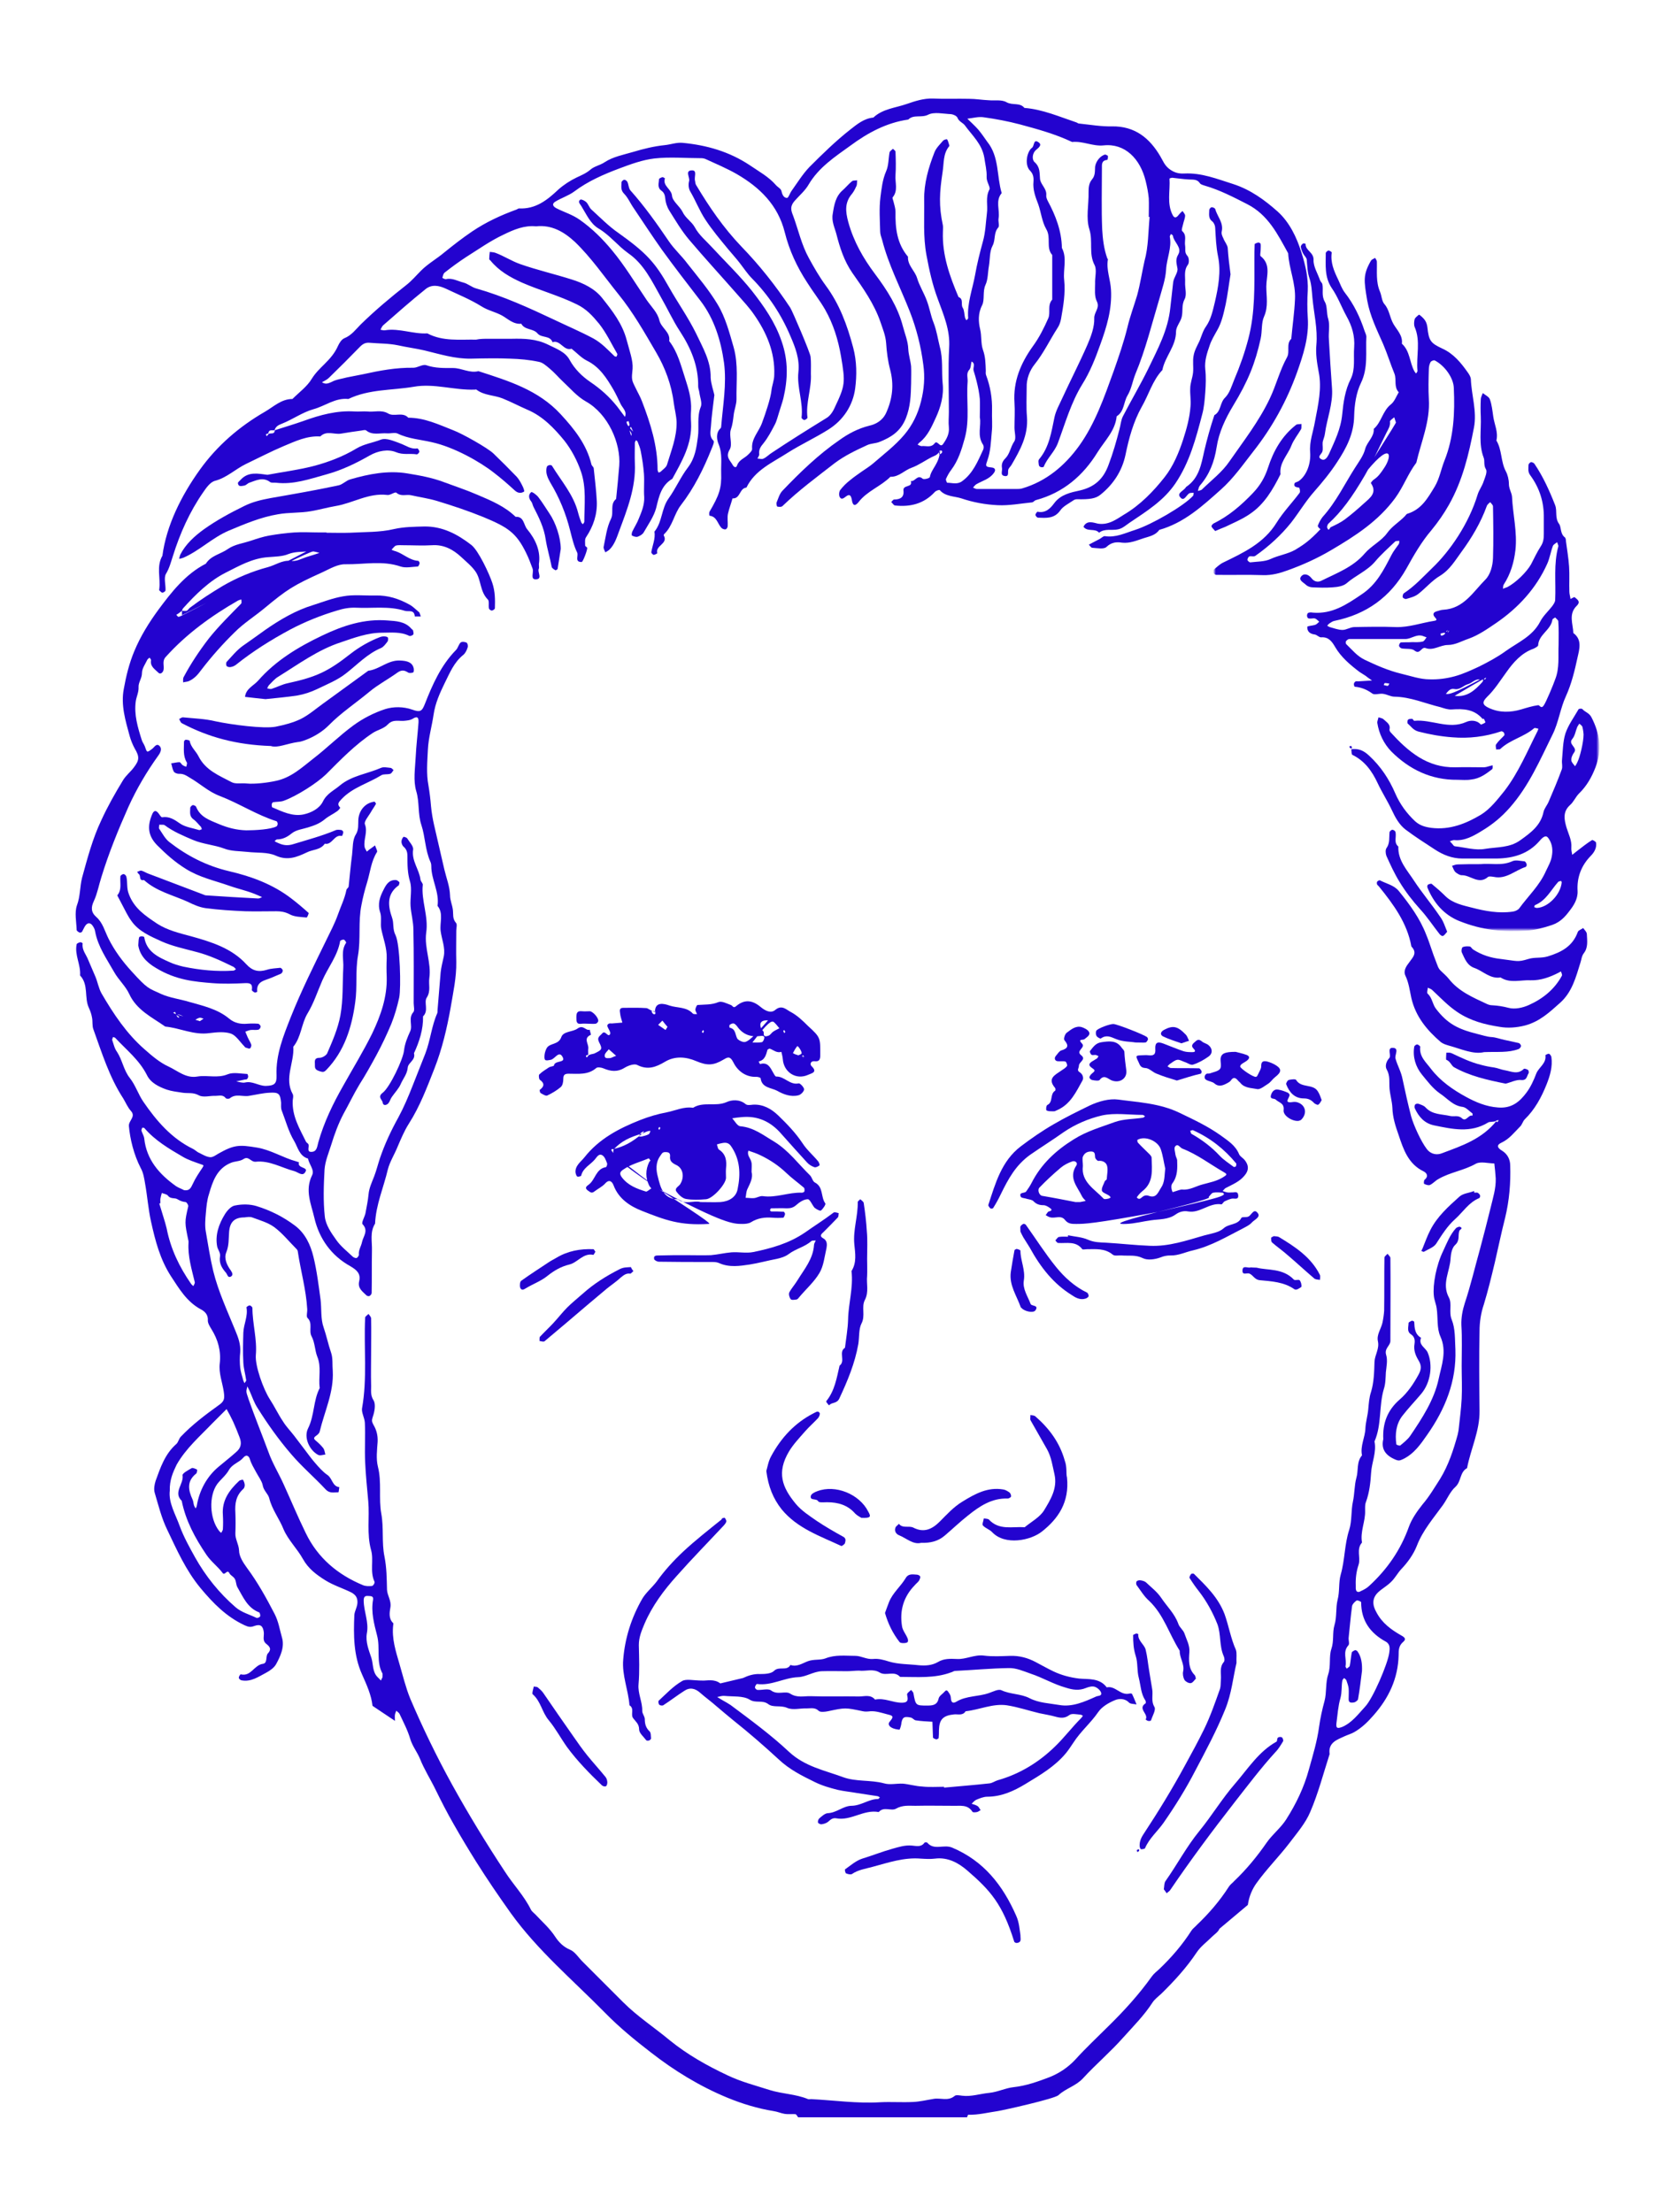 <?xml version="1.0" encoding="utf-8"?>
<!-- Generator: Adobe Illustrator 20.1.0, SVG Export Plug-In . SVG Version: 6.00 Build 0)  -->
<svg version="1.1" id="Layer_3" xmlns="http://www.w3.org/2000/svg" xmlns:xlink="http://www.w3.org/1999/xlink" x="0px" y="0px"
	 viewBox="0 0 591 779" style="enable-background:new 0 0 591 779;" xml:space="preserve">
<style type="text/css">
	.st0{fill:#2303CF;}
	.st1{filter:url(#Adobe_OpacityMaskFilter);}
	.st2{fill:#FFFFFF;}
	.st3{mask:url(#mask-2_1_);fill:#2303CF;}
</style>
<g id="Page-2_2_">
	<g id="_x31_">
		<g id="Jerry" transform="translate(9, 6)">
			<path id="Fill-1_2_" class="st0" d="M125.7,584.7c0-0.7,0.1-1.1,0-1.4c-2.3-4.2-0.7-8.9-1.9-13.4c-1-3.9-2.2-8.3-1.4-12.6
				c0.2-1.4-0.9-1.2-1.8-1.3c-1.2-0.1-1.5,0.5-1.5,1.6c0,3.9,1.9,7.6,1.1,11.6c-0.5,3,0.7,5.9,1.6,8.6c0.7,2.2,0.3,4.9,2.2,6.8
				c0.4,0.4,0.8,0.8,1.2,1.2C125.3,585.3,125.6,584.9,125.7,584.7 M47.5,417.7c-0.1,0-0.3,0.1-0.4,0.1c0.5,1.6,1,3.3,1.5,4.9
				c0.4,1.3,0.8,2.6,1.1,3.9c1.4,7.2,4.5,13.6,8.6,19.5c0.2,0.3,0.5,0.5,0.8,0.8c0.2-0.5,0.6-1,0.5-1.4c-1.1-4.6-2.5-9.1-2.2-13.9
				c0-0.2,0-0.4,0-0.5c-1.4-6.7-1.4-6.7-0.1-12.3c0.1-0.4-0.5-1.4-0.9-1.5c-1.1-0.1-1.9-0.4-2.9-1c-0.9-0.6-2.4,0-3.3-1.2
				c-0.4-0.6-1.5-0.7-2.2-1c-0.2,0.7-0.4,1.3-0.5,2C47.4,416.6,47.5,417.2,47.5,417.7 M55.8,413.1c1.9,0.3,2.4-0.7,3.1-2.2
				c0.9-2,2.2-3.9,3.4-5.7c0.6-0.9,0.4-0.9-0.5-1.2c-2.2-0.8-4.5-1.5-6.5-2.7c-4.8-2.8-9.7-5.7-13.4-10c-0.1-0.2-0.5-0.2-0.8-0.2
				c-0.1,0.3-0.3,0.7-0.3,1c0.3,1,0.9,1.9,1,2.8c0.8,7.5,5.3,12.6,11.2,16.8C53.9,412.3,54.9,412.6,55.8,413.1 M470.7,582.4
				c-0.4,3.3-0.8,6.6-1.4,10c-0.1,0.4-0.9,1-1.4,1.1c-0.8,0.1-1.9,0.3-1.9-1.1c0-1.3,0.1-2.6,0-3.8c-0.1-1-0.5-2-0.8-2.9
				c-0.1-0.3-0.5-0.5-0.8-0.8c-0.2,0.3-0.5,0.5-0.6,0.8c-0.4,2.1-0.1,4.1-0.7,6.3c-0.8,2.7-1,5.8-1.4,8.8c-0.2,1.8,0.3,2,2.1,1.3
				c3.4-1.5,5.6-4.5,8-7.1c2.7-2.8,8-15.1,8.5-19c0.2-1.4,0.4-3-1.2-3.9c-5.5-3-8.7-7.4-8.7-13.9c0-0.2-1.3-0.8-1.6-0.6
				c-0.7,0.5-1.5,1.3-1.6,2c-0.5,3.7-0.8,7.4-1.2,11.1c-0.1,0.9,0.4,2.2-0.1,2.7c-2.1,2.3-0.5,4.9-1,7.3c-0.1,0.3,0.3,0.6,0.4,0.9
				c0.4-0.3,1-0.6,1.1-1c0.3-1.6,0.4-3.1,0.7-4.7c0.1-0.3,0.7-0.6,1.1-0.8c0.2-0.1,0.8,0.2,0.9,0.4
				C470.5,577.4,470.8,579.9,470.7,582.4 M50.8,518.9c-0.5,4.3,2,8.3,3.5,12.5c1.4,3.8,3.4,7.4,5.4,11C63.4,549,68.2,555,74,560
				c2.1,1.8,4.8,2.5,7.3,3.7c0.3,0.2,1.2-0.2,1.3-0.5c0.2-0.3-0.1-1.3-0.3-1.4c-4.2-1.6-5.7-5.5-7.7-8.9c-0.5-0.9-0.4-2.1-0.9-2.9
				c-0.4-0.8-1.5-1.2-1.9-2c-0.8-1.6-1.6,1-2.4-0.1c-1.7-2.3-4-3.9-5.7-6.4c-4-5.9-7.3-12-8.7-19c-3.1-3,0.8-5.9,0.3-9
				c-0.1-0.7,2-1.8,3.2-2.5c0.4-0.2,1.3,0.2,1.9,0.5c0.1,0.1,0,1.2-0.3,1.4c-3.4,2.7-2.8,5.8-1.3,9.1c0.3,0.6,0.3,1.3,0.5,2
				c0.1,0.4,0.4,0.8,0.6,1.2c0.1-0.3,0.4-0.6,0.4-0.9c0.9-5.5,3.6-10.4,7.7-13.8c2-1.7,4.1-3.3,6.1-5.1c1.8-1.5,2.1-3.1,1.3-5.2
				c-0.7-1.9-1.5-3.8-2.3-5.6c-0.7-1.5-1.5-3-2.3-4.4c-1,1-2.1,2.1-3.1,3.1c-0.6,0.6-1.3,1.3-1.9,1.9c-4.4,4.6-9.3,8.8-12.6,14.6
				C51.9,512.5,50.7,515.2,50.8,518.9 M122.2,594.7c-0.4-3.8-2.1-7.5-3.7-11.1c-3-6.7-3-13.8-2.7-20.9c0.1-1.4,1.1-2.9,1.1-4.5
				c0-1.7-0.7-2.6-2.1-3.4c-3-1.5-6.3-2.5-9.2-4.3c-3.2-2-6-4.1-7.9-7.5c-2-3.6-5.2-6.7-6.8-10.4c-1.5-3.8-4.1-7-5.1-11.1
				c-0.4-1.5-2-2.6-2.3-4.6c-0.3-1.4-1.5-3-2.3-4.5c-0.8-1.5-1.7-2.9-2.2-4.6c-0.2-0.7-1-2-2.3-0.5c-1.4,1.7-3.9,2.2-5.1,4.4
				c-1,1.8-2.8,3.2-4.1,4.9c-3,4.2-2.7,12.1,0.6,16.4c0.2,0.3,0.5,0.5,0.8,0.8c0.2-0.4,0.6-0.9,0.6-1.3c0.1-1.6,0.1-3.3,0-5
				c-0.4-5.1,2.2-8.7,5.7-12c0.3-0.3,1.3-0.5,1.4-0.4c0.3,0.6,0.6,1.2,0.6,1.9c0,0.5-0.2,1.1-0.6,1.4c-2.5,2.3-2.9,5.1-2.7,8.3
				c0.1,2.4,0.1,4.8,0,7.2c-0.1,2.1,1.2,3.9,1.3,6.1c0,2,1.4,4.2,2.7,6c3.8,5.1,6.9,10.7,9.8,16.3c1.4,2.7,1.8,5.5,2.6,8.3
				c1,3.3-0.5,6.6-2.1,9.5c-0.7,1.2-2.1,2.2-3.4,2.9c-2.7,1.4-5.4,3.4-8.8,2.7c-0.4-0.1-0.9-0.6-0.9-0.9c0-0.4,0.5-1.2,0.7-1.2
				c3.6,0.9,4.7-3.3,7.8-3.7c1.7-0.2,0.9-2.7,1.7-3.6c1.6-1.7,0.5-2.6-0.6-3.5c-1.4-1.2-0.6-2.7-0.8-4.1c-0.3-2.2-1.2-2.9-3.4-2.1
				c-1.3,0.5-2.1,0.3-3.4-0.3c-6.4-3-11-7.7-15.5-13.1c-5.2-6.3-8.3-13.4-11.7-20.5c-2-4.1-3.1-8.6-4.4-13c-0.4-1.3-0.1-2.9,0.3-4.2
				c1.7-4.7,3.3-9.5,7.3-13c0.7-0.6,0.9-1.9,1.6-2.6c3.9-4.1,8.5-7.6,13.1-10.9c2.2-1.5,2.4-2.3,2-5c-0.5-3.3-1.8-6.4-1.4-9.9
				c0.5-4.3-0.6-8.3-2.9-12c-0.6-1-1.4-2.2-1.3-3.3c0.1-2.1-1.4-3.2-2.6-3.8c-4.9-2.7-7.5-7.2-10.4-11.6c-3.8-5.9-5.5-12.4-7-19.2
				c-1-4.5-1.3-9-2.1-13.4c-0.3-1.8-0.6-3.8-1.5-5.4c-2.5-4.8-3.8-10.4-4.2-14.8c-0.2-2,2.6-3.3,0.7-5.4c-1.1-1.2-1.8-2.9-2.7-4.4
				c-4.9-7.5-7.5-16-10.5-24.3c-0.5-1.3-0.2-2.8-0.5-4.2c-0.2-1.2-0.6-2.3-1.1-3.4c-1.7-3.6,0-8.1-3.1-11.4c0.3-3.8-2-7.2-1.2-11
				c0.1-0.3,0.8-0.6,1.3-0.7c0.3,0,0.9,0.3,0.8,0.5c-0.3,2.3,1.3,3.9,2,5.8c0.8,1.9,1.6,3.7,2.4,5.6c0.9,2,1.2,4.3,2.3,6.2
				c4.2,7.2,8.8,14.1,15.1,19.6c2.6,2.3,5.4,4.7,8.5,6.1c3.2,1.5,6.1,4.2,10.1,3.5c3.5-0.6,7.1,0.7,10.7-0.8c2-0.8,4.6-0.2,6.9-0.1
				c0.1,0,0.3,0.6,0.3,0.9c0,0.3-0.2,0.7-0.4,0.9c-0.3,0.2-0.7,0.1-1,0.2c-1,0.2-1.9,0.4-2.8,0.6c1,0.2,2.2,0.6,3.1,0.4
				c2.6-0.6,4.8,1.2,7.3,1.2c3-0.1,3.9-0.7,3.8-3.7c-0.3-7.3,2.4-13.9,5-20.5c3.7-9.3,8.2-18.3,12.6-27.3c1.4-2.9,2.9-5.7,4-8.8
				c1-2.9,2.4-5.6,3-8.7c0.1-0.5,0.8-0.8,0.8-1.3c0.4-3.7,0.7-7.4,1.2-11.1c0.3-2.4,0.1-5.2,1.3-7.1c1.1-1.8,0.8-3.4,0.9-5.2
				c0.2-3.3,2.4-6,5.7-6.4c0.1,0,0.6,0.7,0.5,0.8c-0.6,1.1-1.3,2-1.9,3.1c-0.8,1.3-2.3,3.1-2,4c1.1,2.8-0.5,5.3-0.1,8
				c0.1,0.6,0.5,1.1,0.8,1.7c0.5-0.4,0.9-0.8,1.4-1.1c0.5-0.4,1-0.7,1.5-1.1c0.2,0.8,0.9,1.9,0.7,2.3c-2.1,3.3-2.4,7.1-3.5,10.7
				c-0.8,2.6-1.5,5.3-2,8c-1.2,5.9-0.2,11.9-1.2,17.7c-1,5.6-0.2,11.2-1,16.6c-1.2,8.8-3.8,17.2-10.2,23.8c-0.8,0.8-1.2,0.8-2.4,0.4
				c-2-0.6-1.5-1.6-1.6-2.7c-0.1-1.3,0.1-2,1.7-2c0.9,0,2.2-0.8,2.6-1.5c1.9-4.4,3.8-8.7,4.7-13.5c1-5.6,0.7-11.1,1-16.6
				c0.2-3-0.9-6.1,1-8.9c0.1-0.1-0.4-1-0.8-1.1c-0.4-0.1-1.3,0.3-1.3,0.5c-0.9,5.2-4.3,9.3-6.3,13.9c-1.7,3.9-3,8-5.2,11.6
				c-2.2,3.7-2.2,8.3-5,11.7c0.4,5.6-3.3,11.1-0.2,16.7c0.3,0.6,0.1,1.4,0,2.2c-0.3,5.5,2.4,9.9,4.7,14.6c0.2,0.3,0.6,0.5,0.8,0.8
				c0.5,0.9-0.9,3,1.4,2.7c1.6-0.2,1.7-1.8,2.1-3.3c2-7.1,5.2-13.7,8.8-20c3.4-6.1,7.1-12.1,10.2-18.4c3-6.3,5.3-12.8,5.1-19.9
				c-0.1-2.2-0.1-4.4,0-6.6c0.1-3.6-1.2-6.8-1.9-10.2c-0.4-1.9,0.2-4.1-0.4-5.9c-1-3-0.1-5.5,1.2-8c0.9-1.8,1.9-3.5,4.3-3.4
				c0.4,0,0.9,0.4,1.2,0.7c0.2,0.2,0,0.7-0.1,1c0,0.2-0.2,0.3-0.4,0.4c-4,3.1-3.4,7.2-2,11.2c0.7,2,0.1,4,1.2,6.1
				c1.6,3.2,2,18.6,1.3,22c-0.7,3.2-1.6,6.3-2.8,9.3c-1.6,3.8-3.3,7.4-5.3,11.1c-1.9,3.5-3.8,6.9-5.9,10.2c-2,3.3-3.7,6.9-5.6,10.3
				c-1.8,3.4-3.2,7.2-4.3,10.8c-0.9,2.9-2.2,5.9-2.4,8.9c-0.3,5.5-0.5,11.1,0.1,16.5c0.3,2.9,2.2,5.7,4,8.2c1.5,2.2,3.8,4,5.8,5.9
				c0.3,0.3,1,0.6,1.4,0.5c0.3-0.1,0.8-0.8,0.8-1.1c-0.2-1.7,0.8-3,1.1-4.5c0.4-2,2.4-4,0.2-6.3c-0.5-0.5,0.7-2.5,1-3.8
				c0.4-2.2,0.9-4.5,1.1-6.7c0.2-2.3,1.2-4.3,2-6.4c0.8-2.1,1.3-4.2,2-6.3c1.7-5,3.9-9.7,6.5-14.4c1.9-3.5,3.5-7.3,5-11.1
				c1.5-3.8,3-7.6,4.5-11.4c1.8-4.7,2.2-9.7,4.2-14.2c0.1-0.3,0.1-0.7,0.1-1.1c0.4-4.4,0.7-8.9,1.1-13.3c0.2-1.9,0.7-3.7,1.1-5.6
				c0.6-3.1-0.7-5.9-1.1-8.9c-0.4-3,1.1-6.2-1.1-8.9c0.7-4.9-2.2-9.2-2.2-14c0-0.5-0.1-1.1-0.3-1.5c-1.9-4.2-1.8-8.8-3.2-13
				c-1.3-3.9-0.6-7.9-1.8-11.9c-1.1-3.7-0.4-8-0.2-12c0.2-4.1,0.7-8.1,1-12.2c0.1-1.9-0.5-2.3-2.2-1.2c-0.7,0.4-1.6,0.5-2.5,0.6
				c-2.1,0.3-4.2-0.7-6.1,1.3c-1.4,1.5-3.6,1.9-5.3,3c-6.2,4.1-11.3,9.4-16.5,14.6c-3.1,3-10.2,7.6-14.9,9.3
				c-1.1,0.4-2.5,0.3-3.7,0.5c-0.2,0-0.5,0.5-0.5,0.8c0,0.3,0,0.9,0.2,1c3.5,1.5,7.1,3.3,11,2.5c2.8-0.6,5.6-2.1,6.8-4.5
				c1.4-2.9,3.9-3.9,6-5.7c4.2-3.5,9.7-4.1,14.5-6.2c0.9-0.4,2.2-0.1,3.3,0c0.4,0,0.8,0.5,1.1,0.8c-0.4,0.5-0.7,1.2-1.2,1.3
				c-1,0.3-2.3,0-3.1,0.5c-4.7,2.9-10.2,4.3-14.1,8.5c-0.9,1-1.6,1.7-0.4,2.9c0.1,0.1-0.6,1-1.1,1.3c-1.4,1-3,1.7-4.3,2.8
				c-1.8,1.5-3.7,2.2-6,2.9c-1.9,0.6-4.1,0.8-5.7,2.1c-1.6,1.3-3.2,2.1-5.2,2.1c-0.2,0-0.5,0.4-0.8,0.6c0.3,0.2,0.6,0.4,0.9,0.5
				c1.9,0.9,3.5,1.3,5.9,0.5c4.9-1.5,9.8-2.8,14.6-4.8c0.6-0.3,1.4-0.2,2.1-0.1c0.3,0,0.7,0.5,0.7,0.7c0,0.5-0.4,1.4-0.5,1.4
				c-2.7-0.7-3.4,3.3-6,2.7c-1.6,2.3-4.3,2-6.4,3.1c-3.4,1.6-6.7,3-10.9,1.1c-2.9-1.3-6.6-0.9-9.9-1.3c-2.8-0.3-5.8-0.2-8.3-1.2
				c-3.5-1.3-7.3-1.5-10.9-3c-3.5-1.5-6.9-2.9-10-5.2c-0.4-0.3-1.2-0.1-1.9-0.2c0,0.5-0.3,1.1,0,1.5c1.1,1.6,2,3.4,3.5,4.6
				c6.3,4.9,13.1,8.4,21.1,10.3c7.8,1.8,15.4,4.6,21.9,9.6c2.1,1.6,4.1,3.3,6.1,5.1c0.1,0.1-0.5,1.6-0.7,1.6
				c-2.1-0.2-4.4-0.2-6.1-1.2c-1.6-0.8-3-1-4.6-1c-3.7,0-7.4,0.1-11,0c-4.6-0.2-9.3-0.5-13.9-1.1c-2.1-0.3-4.2-1.2-6.2-2.2
				c-5.3-2.4-11.1-3.7-15.5-7.7c-1.9,0.4-1-1.5-1.8-2.1c-0.3-0.2-0.4-0.5-0.6-0.8c0.5-0.1,1-0.5,1.5-0.4c0.8,0.2,1.5,0.7,2.3,1
				c6.5,2.5,13,4.9,19.5,7.4c0.3,0.1,0.6,0.3,1,0.3c6.1,0.4,12.2,0.8,18.3,1.1c0.5,0,1-0.3,1.4-0.5c-0.5-0.2-0.9-0.4-1.4-0.6
				c-3.3-1.5-6.8-2.2-10.2-3.4c-5.1-1.8-10.4-2.9-15.2-5.9c-3.9-2.4-7.1-5.3-10.2-8.4c-3.4-3.5-3.4-7-1.6-11.1
				c0.6-1.2,1.3-1.2,2.2,0c0.4,0.5,0.8,1.3,1.2,1.3c2.5-0.4,4.3,0.8,6.3,2.2c1.9,1.3,4.5,1.6,6.7,2.3c0.3,0.1,0.6-0.2,1-0.3
				c-0.1-0.3-0.2-0.6-0.3-0.8c-0.9-0.9-1.7-2-2.7-2.7c-1.5-1.1-1.1-2.6-1.1-4c0-0.4,0.6-0.9,0.9-1c0.4,0,1.1,0.3,1.2,0.7
				c1.5,3.6,4.7,4.6,8,6c3.1,1.3,6.2,2.1,9.6,2.2c3.1,0,8.7-0.3,10.7-1.4c0.2-0.1,0.4-0.6,0.4-0.9c0-0.3-0.2-0.8-0.4-0.9
				c-7-2.2-13.2-6.3-20-8.9c-4-1.5-7-4.4-10.5-6.4c-1.3-0.8-2.3-1.5-3.9-1.4c-0.6,0-1.5-0.3-1.8-0.8c-0.5-0.9-0.6-1.9-0.9-2.9
				c1-0.1,2-0.4,2.9-0.4c0.4,0,0.7,0.8,1.2,1.1c0.3,0.2,0.8,0.4,1.2,0.5c0.1-0.5,0.4-1.2,0.2-1.5c-1.4-2.3-1-4.8-1-7.3
				c0-0.3,0.4-0.7,0.6-0.7c0.5,0,1.4,0.2,1.4,0.4c0.4,2.2,2.2,3.6,3.1,5.4c2.5,5,7.3,6.8,11.6,9.1c1.4,0.8,3.5,0.3,5.3,0.5
				c2.9,0.3,7.6-0.3,10.3-0.9c5.4-1.1,9.2-4.7,13.3-7.9c4.8-3.7,9.1-8,14-11.6c3.4-2.5,7.3-4.5,11.3-5.8c2.9-0.9,6.4-0.9,9.5,0.2
				c2.8,1,3.4,0.6,4.4-1.9c2.7-6.9,5.7-13.7,11-19.1c0.7-0.7,0.9-1.9,1.6-2.6c0.4-0.4,1.5-0.3,2.1,0c0.4,0.2,0.6,1.2,0.4,1.7
				c-0.3,1-0.8,2-1.5,2.6c-3.3,2.6-4.8,6.4-6.6,10c-1.7,3.5-3.3,7-3.9,11.1c-0.6,4.1-1.8,8.1-2,12.3c-0.2,4.2-0.6,8.5,0.2,12.6
				c0.4,2.4,0.7,4.8,0.9,7.3c0.2,2.2,0.6,4.5,1.1,6.7c1.2,5.2,2.4,10.4,3.6,15.6c0.7,3,1.9,5.9,2,9.1c0,1.7,0.8,3.4,1,5.1
				c0.2,1.6-0.2,3.1,1.1,4.6c0.5,0.5,0.1,1.8,0.1,2.7c0,3.7-0.1,7.3,0,11c0.1,5.5-1.1,10.8-2,16.2c-1.3,7.3-3,14.5-5.7,21.4
				c-2.6,6.6-5.1,13.3-9,19.4c-1.6,2.5-2.8,5.4-4,8.2c-1.1,2.7-2.7,5.2-3.4,7.9c-1.5,6.4-4.2,12.4-4.5,19.1c-1.9,3-1,6.3-1.1,9.5
				c-0.1,5,0,9.9-0.1,14.9c0,0.4-0.4,0.9-0.8,1.1c-0.2,0.1-0.8,0-1-0.2c-1.4-1.4-3.2-2.5-2.6-5c0.6-2.6-0.7-3.9-3.1-5.3
				c-6.7-3.7-11-9.7-12.7-17.1c-1.1-4.8-3.4-9.6-0.8-14.9c1-1.9-1.1-3.9-1.4-5.9c-3.1-0.9-3.6-4-4.9-6.2c-2-3.3-3-7.2-4.4-10.8
				c-0.3-0.8-0.2-1.8-0.2-2.7c-0.3-3.1-0.8-3.7-4-3.5c-2.4,0.1-4.8,0.7-7.3,1.1c-2.2,0.4-4.7-0.9-6.8,0.9c-0.3,0.2-1.2,0.2-1.4-0.1
				c-1-1.3-2.3-0.8-3.5-0.8c-2-0.1-4.4,0.7-6-0.2c-2-1.1-3.8-0.6-5.7-0.9c-1.9-0.3-3.8-0.5-5.6-1.1c-2.8-1-5.7-2.4-7-5.2
				c-2.7-5.3-7.2-8.8-11.1-13c-0.2-0.2-0.5-0.2-0.8-0.3c-0.1,0.3-0.3,0.7-0.3,1c0.5,1.4,0.8,3,1.7,4.2c1.9,2.9,2.3,6.4,4.5,9.2
				c2,2.5,3,5.8,4.8,8.4c4.6,6.7,9.9,12.9,17.5,16.6c0.8,0.4,1.4,1.1,2.2,1.4c1.2,0.6,2.5,1.4,3.8,1.5c1,0.1,2.1-0.8,3-1.3
				c5.5-3.1,7.3-3.1,13.4-2.1c5,0.8,9.2,3.6,14,4.9c0.3,0.1,0.9,0.3,0.9,0.3c-0.7,2.2,3.3,1.6,2.3,3.3c-1,1.9-2.5,0.2-4-0.2
				c-4.5-1.2-8.7-3.8-13.5-3.3c-1.8,0.2-2.5-2.2-4.4-0.9c-1.2,0.8-3,0.7-4.4,1.3c-4.9,2-6.4,6.5-7.7,11c-0.7,2.1-0.9,4.4-1.1,6.7
				c-0.2,2.2-0.4,4.5,0,6.6c0.8,4.6,1.5,9.2,2.6,13.8c1.8,7.3,5,14.1,7.8,21c1,2.4,1.9,4.8,1.7,7.6c-0.2,1.8-0.2,3.7,0,5.5
				c0.2,1.5,0.7,3,1.1,4.5c0.1,0.3,0.3,0.6,0.4,0.9c0.2-0.4,0.7-0.8,0.6-1.1c-0.3-2.1-0.9-4.1-1-6.2c-0.2-3.5-0.1-7,0-10.5
				c0.1-3,1.7-5.8,1.1-8.9c0-0.2,0.8-0.7,1.1-0.7c0.4,0,1,0.6,1,0.9c0,5.6,1.7,11,1.2,16.6c-0.3,3.8,2.6,11.9,4.9,15.5
				c1.7,2.6,3,5.4,4.7,7.9c1.1,1.8,2.6,3.3,3.9,5c1.2,1.5,2.3,3.1,3.5,4.6c1.3,1.7,2.5,3.4,3.9,5c1.3,1.5,2.7,3.1,4.3,4.2
				c1.8,1.2,1.7,4,4.2,4.3c-0.1,0.6-0.2,1.8-0.3,1.8c-1.6,0-3.1,0.5-4.5-1c-4-4.3-8.5-8.1-12.3-12.6c-4.3-5-8.2-10.5-11.7-16.1
				c-1.2-1.8-1.9-4-2.8-6c-0.2-0.5-0.5-1-0.8-1.6c-0.1,0.7-0.4,1.4-0.3,2c0.1,0.8,0.5,1.6,0.7,2.4c2.2,6.3,4.7,12.4,7,18.6
				c1.4,4,3.7,7.7,5.4,11.5c2.6,5.7,5,11.5,7.8,17.2c4.2,8.7,11.2,14.6,20.1,18.3c0.9,0.4,2.1,0.4,3.2,0.3c0.4,0,1.1-1.1,0.9-1.5
				c-1.7-3.6-0.2-7.6-1.2-11.1c-1.6-5.8-0.5-11.5-1-17.2c-0.4-4.6-0.9-9.2-1.1-13.9c-0.2-4.6,0.1-9.2-0.1-13.8c-0.1-1.7-1.2-3.5-1-5
				c1.9-10.6,0.6-21.4,1.1-32c0-0.4,0.8-0.9,1.2-1.3c0.3,0.5,0.9,1,0.9,1.6c0.1,4.2,0,8.4,0,12.7c0,3.5-0.1,7,0,10.5
				c0.1,1.9-0.4,3.7,0.9,5.7c0.8,1.4,0.3,4-0.3,5.7c-0.4,1.2-0.4,1.7,0.2,2.8c1.1,1.8,1.6,3.8,1.5,6c-0.2,2.9-0.6,6,0.1,8.8
				c1.4,5.5,0.2,11.2,1.2,16.6c0.9,5,0.1,10.1,1.1,15c0.8,4,0.8,7.8,0.9,11.7c0.1,2.1,1.6,3.9,1.2,6.2c-0.3,1.8-0.7,4,1,5.6
				c0.1,0.1,0,0.4,0,0.5c-0.6,4.9,0.9,9.4,2.2,13.9c1.2,4.1,2.2,8.3,3.8,12.2c4.4,10.3,9.3,20.4,14.7,30.2
				c5.8,10.5,12.1,20.8,18.7,30.8c2.9,4.5,6.7,8.4,9.1,13.3c0.3,0.6,1,1.1,1.5,1.6c2.4,2.6,5.1,4.9,7.1,8c1.2,1.8,2.8,3.5,5.2,4.5
				c1.7,0.7,2.9,2.7,4.3,4.1c4.8,4.8,9.6,9.6,14.4,14.4c5,5,11,8.9,16.4,13.4c6.3,5.1,13.1,8.9,20.3,12.3c4.8,2.3,9.9,3.6,14.9,5.2
				c4.5,1.4,9.2,1.4,13.5,3.2c0.3,0.1,0.7,0,1.1,0c8.1,0.4,16.2,1.6,24.3,1.1c3.8-0.2,7.7,0.1,11.6-0.1c2.4-0.1,4.8-0.7,7.3-1.1
				c2.4-0.4,5,0.9,7.3-1c0.5-0.5,1.8-0.2,2.7-0.1c3.2,0.4,6.3-0.7,9.5-1c3-0.3,5.7-1.7,8.5-2c4.6-0.5,8.7-2,12.9-3.6
				c3.4-1.4,6.4-3.4,9-6.2c3.7-4.1,7.7-7.8,11.6-11.7c5.5-5.4,10.7-11.1,15.2-17.4c0.7-1,1.8-1.9,2.7-2.7c4.3-4.1,8.1-8.5,11.3-13.5
				c0.5-0.8,1.3-1.3,1.9-2c4.3-4.1,8.1-8.5,11.3-13.5c0.5-0.8,1.3-1.3,1.9-2c4.3-4.1,8-8.6,11.4-13.5c2-2.9,5-5.2,6.9-8.2
				c3.5-5.5,6.3-11.3,8-17.6c1.4-5,2.9-9.9,3.6-15.1c0.4-2.9,1.1-6.1,1.9-9c0.8-3,0.3-6.5,1.3-9.4c1-3,0.2-6.2,1.1-8.9
				c1-2.9,0.3-5.7,1.1-8.4c0.9-3,0.4-6.1,1.1-8.9c0.8-3,0.3-6.1,1.1-8.9c1.5-5.2,1.3-10.6,3-15.8c1-3.1,0.6-6.7,1.3-9.9
				c0.6-2.8,0.5-5.7,1.2-8.3c0.8-2.6,0-5.7,2-8c-0.7-3.3,1.1-6.3,1.2-9.5c0.1-2.2,0.8-4.5,1-6.7c0.2-2.1,0.3-4.1,1-6.2
				c1-3.3,1.1-7,1.2-10.5c0.1-2.5,1.8-4.6,1.2-7.3c-0.5-2.3,1.1-4.3,1.6-6.5c0.3-1.4,0.5-2.8,0.6-4.2c0.1-6.2,0-12.5,0.1-18.7
				c0-0.5,0.7-0.9,1.1-1.4c0.3,0.5,1,1,1,1.5c0.1,9.4,0,18.7,0,28.1v1.1c0,1.7-2.2,2.6-1.5,4.9c0.6,1.9,0.1,4.2-0.1,6.2
				c-0.1,1.9-0.1,4-0.7,5.8c-1.8,6-0.7,12.6-3.3,18.5c0.8,3.8-1,7.4-1.2,11.1c-0.2,3.4-0.6,6.9-1.8,10.2c-0.4,1-0.3,2.1-0.3,3.2
				c0.1,3.7-1.8,7.3-1.1,11.1c-2.1,2.4-0.4,5.3-1.2,7.8c-0.8,2.4-1.1,4.8-1,7.3c0,0.4,0,0.7,0,1.1c0.1,1.4,1,1.4,1.8,0.9
				c1.1-0.5,2.2-1.1,3-1.9c6.3-5.8,11-12.6,13.9-20.7c1-2.8,2.9-5.5,4.8-7.9c2.4-2.8,4.2-5.9,6.2-9c3-4.9,4.7-10.2,6.2-15.6
				c0.1-0.5,0.2-1,0.3-1.5c0.4-3.7,0.9-7.4,1.1-11.1c0.2-3.8,0-7.7,0-11.6c0-4.8,0.2-9.6-0.1-14.3c-0.1-2.7,0.4-5.3,1.2-7.8
				c2.1-6.3,3.6-12.8,5.4-19.2c1.3-4.8,2.5-9.6,3.7-14.4c0.8-3.4,1.9-6.7,1.8-10.3c-0.1-1.8-0.3-3.5-0.5-5.3c-2.2,0-4.8-0.8-6.5,0.1
				c-4.2,2.4-9.1,3-13.2,5.4c-1.1,0.6-1.9,1.6-3,2.1c-0.5,0.2-1.4-0.1-2-0.4c-0.2-0.1-0.1-1.2,0.1-1.4c1.5-1.2,0.9-2.4-0.3-3
				c-5.4-2.6-7.1-7.7-8.8-12.8c-1.1-3.1-2.1-6.2-2.2-9.6c-0.1-2.2-0.8-4.5-1-6.7c-0.2-2.3,0.3-4.5-1-6.8c-0.6-1-0.3-2.7,0.9-4
				c0.8-0.8-0.8-3.5,1-3.6c2.8-0.1,0.8,2.5,1.2,3.8c0.7,2.5,2,4.6,2.5,7.3c0.9,4.3,1.9,8.7,3,13c0.9,3.2,3.5,8.9,5.5,11.5
				c1.5,2,3.7,2.2,5.4,1.5c6.9-2.6,14-4.9,19.2-11.4c0.1-0.3-0.1-0.2-0.3,0c0.2,0.2,0.3,0.3,0.5,0.5c0.2-0.2,0.4-0.4,0.5-0.7
				c0,0-0.2-0.2-0.7,0.2c-1.2,0.5-2.4,0.2-3,0.6c-6.2,3.8-12.6,2.3-19,1c-3.4-0.7-5.4-3-6.8-6c-0.2-0.4-0.1-1.2,0.2-1.4
				c0.3-0.3,1-0.3,1.4-0.1c0.8,0.3,1.7,0.6,2.2,1.2c2.4,2.6,5.7,2.3,8.7,3c1.3,0.3,2.8-0.4,4.1,0.8c1.5,1.4,2.3-1.4,3.7-0.9
				c0-0.3,0.1-0.7,0-0.8c-1.1-0.8-2.2-2.1-3.4-2.3c-3.5-0.4-5.4-3-8-4.7c-2.6-1.8-4.5-4.4-6.4-6.7c-2.2-2.7-3.3-6.2-2.7-9.8
				c0.1-0.4,0.7-0.8,1-0.8c0.4,0,1.1,0.6,1.1,0.8c-0.4,3.5,2.1,5.5,3.8,7.8c3.3,4.3,7.8,7.4,12.4,9.9c3.3,1.8,7,3.4,11.2,3.7
				c4.8,0.4,7.6-2,10-5.2c1.5-2,2.6-4.4,3.5-6.8c0.9-2.2,3.6-3.5,3.2-6.4c0-0.1,0.9-0.6,1.3-0.5c0.3,0.1,0.7,0.7,0.8,1.1
				c0.5,3.4-0.5,6.7-1.7,9.7c-1.8,4.5-4.1,8.8-7.7,12.3c-0.7,0.7-0.9,1.9-1.7,2.6c-2,2-3.7,4.3-6.5,5.6c-1.7,0.8-1.6,1.7,0.2,2.8
				c2,1.2,2.9,3.2,2.9,5.2c0.2,6.2-0.3,12.3-1.8,18.5c-1.3,5.1-2.4,10.4-3.6,15.6c-1.2,5-2.4,10-3.9,14.9c-1,2.9-1.5,6.2-1.5,9.3
				c-0.2,9.4-0.1,18.7,0,28.1c0.1,7.1-3.1,13.4-4.4,20.2c-2.6,1.4-2,4.7-4.1,6.6c-1.9,1.7-2.9,4.3-4.4,6.4
				c-3.3,4.6-7.1,8.9-9.2,14.4c-1.2,3-3.2,5.8-5.5,8.2c-1.3,1.4-2.2,3.2-3.6,4.5c-1.4,1.4-3.1,2.3-4.5,3.6c-2.2,2.1-2.1,4.5-0.6,7.1
				c2,3.8,5.2,6.1,8.7,8.1c1.3,0.7,1.8,1.3,0.8,2.2c-1.7,1.4-1.7,3-1.7,4.8c-0.2,8.2-3.5,15.1-8.8,21.1c-2,2.3-4.1,4.4-6.9,6
				c-1.1,0.6-2.2,0.9-3.3,1.4c-2.6,1.2-5.9,2.2-5.3,6.3c-2.2,6.8-4,13.8-6.8,20.3c-1.7,4.1-4.8,7.6-7.5,11.2c-3.7,4.8-8,9.1-11.5,14
				c-1.5,2.1-2.6,4.7-3,7.6l-10,8.4c-0.4,1.1-1.7,1.9-2.6,2.8c-1.8,1.8-4,3.4-5.4,5.5c-3.6,5.4-7.9,10.1-12.5,14.6
				c-1.1,1-2.3,1.9-3.1,3.1c-2.9,4.5-6.7,8.3-10.2,12.2c-4.5,5.1-9.7,9.5-14.3,14.5c-2.5,2.7-6,3.5-8.6,5.9
				c-1.4,1.3-19.4,5.3-21.3,5.6c-3.5,0.5-6.9,1.4-10.5,1.3c-0.1,0-0.3,0.6-0.4,0.9h-59.5c-0.3-0.4-0.6-1-0.9-1.1
				c-1.3-0.1-2.6,0.1-3.8-0.1c-1.3-0.2-2.6-0.8-4-1c-5.6-0.9-11.1-2.6-16.2-4.7c-9.7-4-18.7-9.5-26.9-15.9
				c-5.6-4.3-11.2-8.9-16.2-14c-11.3-11.5-23.7-21.9-33.2-35.1c-4.2-5.9-8.3-11.9-12.2-18.1c-2.7-4.3-5.4-8.8-7.9-13.2
				c-2.3-4-4.4-8.1-6.4-12.2c-1.8-3.7-4-7.1-5.5-10.9c-1-2.4-2.6-4.3-3.4-6.9c-0.9-3.1-2.4-5.9-3.8-8.9c-0.2-0.4-0.8-0.7-1.1-1.1
				c-0.2,0.5-0.4,0.9-0.5,1.4c-0.1,0.7,0,1.5,0,2.2"/>
			<path id="Fill-3_2_" class="st0" d="M336.1,141c0-2.5,0.1-4.5,0-6.5c-0.2-2.1-0.6-4.1-1.1-6.1c-0.3-1.3-0.7-2.6-1.1-3.9
				c-0.3-1.1,0.8-2.4-0.7-3.2c-0.3,1-0.2,2.2-0.8,2.9c-1.2,1.3-0.5,2.8-0.6,4.2c-0.5,6.6,0.8,13.3-1,19.9c-1.1,4-2.3,7.9-4.8,11.2
				c-0.7,0.9-1.3,2-1.8,3.1c-0.2,0.3,0.3,1.4,0.4,1.4c1.7,0,3.5,0.7,5.2-0.5c3.9-2.8,5.6-7.1,7.5-11.2c0.2-0.4,0.2-1.2,0-1.6
				C335,147.4,336.7,143.8,336.1,141 M163,113.3c2.7,0,5.5,0,8.2,0c4.4-0.1,8.7,0,12.9,2.1c2.8,1.4,6,2.5,7.5,5.3
				c1.8,3.3,4.5,5.9,7.3,7.8c3.7,2.5,6.8,5.3,9.5,8.7c0.9,1.2,1.8,2.4,2.7,3.6c0.8-1.9-0.8-3.1-1.5-4.5c-0.8-1.7-1.6-3.4-2.5-5
				c-2.4-4.1-4.9-8.1-9.4-10.3c-2-1-3.6-2.8-5.4-4.2c-2.8,0.9-3.9-3.2-6.7-2.3c-0.9-2.5-3.9-1.4-5.3-3.1c-1.5-1.8-4.5-1.1-5.7-3.4
				c-2.9,0.3-4.9-1.9-7-3c-2.3-1.2-4.8-1.7-7-3.1c-4-2.5-8.5-4.3-12.7-6.3c-2.4-1.1-4.9-1.5-7,0.2c-5.1,4.1-10.1,8.5-15,12.8
				c-0.4,0.4-0.6,1-0.9,1.5c0.5,0.1,1.1,0.3,1.6,0.2c5.1-0.8,9.9,1.4,14.9,1.1c5.5,2.9,11.4,2.1,17.2,2.2
				C160.1,113.3,161.6,113.3,163,113.3 M179.8,73.7c-4.1-0.4-7.7,1.1-11.4,2.9c-4.7,2.2-8.9,5.2-13.2,7.9c-2.6,1.7-5.2,3.6-7.6,5.5
				c-0.5,0.4-0.6,1.2-0.8,1.8c0,0.1,0.9,0.6,1.3,0.5c2.2-0.5,4.1,0.7,6.1,1.2c1.6,0.4,3,1.7,4.6,2.1c9.5,2.7,18.5,6.8,27.4,11
				c4.6,2.2,9.3,4.2,13.8,6.6c2.9,1.6,5,3.9,7.4,6.2c0.2,0.2,0.7,0.2,0.7,0.2c0.2-0.3,0.4-0.8,0.3-1c-2.1-3.6-3.8-7.3-6.4-10.6
				c-2.3-2.8-4.5-5.2-7.8-6.8c-6.3-3.1-13-4.9-19.4-7.7c-4.2-1.9-8.1-4.1-11.1-7.8c-0.1-0.1-0.4-0.3-0.4-0.4c0-0.9,0.1-1.7,0.2-2.6
				c0.6,0.1,1.3,0.1,1.9,0.3c3,1.1,5.7,2.9,8.8,4c6,2.1,12.1,3.5,18.1,5.4c4.2,1.3,8.3,3.3,10.9,6.7c3.5,4.4,7,8.9,8.5,14.6
				c1,3.8,2.3,7.3,2.1,10.1c-0.4,3.9-0.4,3.9,1.1,6.9c0.7,1.5,1.6,3,2.2,4.6c3,7.8,5.5,15.7,5.5,24.1c0,0.3,0.2,0.6,0.3,1
				c0.3-0.1,0.6-0.1,0.8-0.3c0.8-0.8,1.9-1.5,2.2-2.4c1.5-5,3.5-9.8,3.4-15.1c-0.1-2.3-0.7-4.5-1-6.7c-0.8-6.5-3.1-12.5-6.2-17.8
				c-4.1-7-8.1-14.1-13.3-20.5c-5-6.2-9.5-12.8-15.3-18.4C189.6,75.6,185.3,73.1,179.8,73.7 M395.9,70.4c-0.1,0-0.2,0-0.3,0
				c0-2.2,0.1-4.4,0-6.6c-0.2-2.1-0.6-4.1-1.1-6.1c-1.9-7.8-7.3-13.3-14.8-12.5c-3.8,0.4-7.3-1.6-11.1-1.2
				c-5.9-2.8-12.1-4.5-18.4-6.2c-4.2-1.1-8.4-1.9-12.7-2.5c-1.9-0.3-3.9,0.3-5.8,0.5c1.3,1.3,2.7,2.5,3.9,3.9
				c1.1,1.3,2.1,2.8,3.1,4.2C343,49.2,342,56,343.8,62c-2.3,2.7-0.6,5.9-1.1,8.9c-0.2,1.1,0.4,2.6-0.1,3.2c-1.7,1.9-0.9,4.3-2,6.4
				c-1.1,2-0.9,4.8-1.3,7.2c-0.4,2.2-0.3,4.7-1.2,6.6c-1.1,2.4-0.2,5.2-1.2,7.2c-1.5,2.9-1.3,5.9-0.7,8.4c0.6,2.5,0.2,5,1,7.3
				c0.9,2.5,0.9,4.8,1,7.3c0,0.5-0.1,1.1,0.1,1.6c1.5,4,2.2,8.1,2.1,12.4c-0.1,2.6,0.2,5.2-0.1,7.7c-0.3,3.3-0.4,6.7-1.5,9.8
				c-0.7,2-0.9,2.4,1.3,2.6c1.5,0.1,1.7,1,0.9,2c-1.5,2.1-4,2.7-6.1,3.9c-0.5,0.3-0.8,0.8-1.2,1.2c0.5,0.2,0.9,0.5,1.4,0.5
				c4.6,0,9.2,0,13.8,0c0.7,0,1.4,0,2.1-0.2c8.5-2.5,15-8,20-14.9c5.7-7.9,8.9-17.2,12.2-26.3c1.8-5.1,3.6-10.3,4.9-15.6
				c0.9-3.8,2.3-7.5,3.4-11.2c1.1-4,1.7-8.1,2.6-12.1C395.5,80.9,395.4,75.6,395.9,70.4 M211.9,144.6c0.5-0.6,0.8-0.8,0.8-0.9
				c0-0.5-0.2-0.9-0.3-1.4c-0.2,0.1-0.7,0.1-0.7,0.2c0,0.6,0.1,1.2,2.3,3.5c-0.3-0.6-0.5-1.2-0.8-1.7c-0.2,0.3-0.5,0.7-0.5,1
				c0.1,0.7,0.4,1.5,0.6,2.2C213.5,146.9,213.7,146.5,211.9,144.6 M322.1,152.8c-1.1,1.6-2,1.7-2.8,2.1c-2.4,1.2-4.7,2.9-7.2,3.8
				c-2.6,0.9-4.5,3.3-7.5,3.2c-3.4,3.4-8.2,5-11.2,8.9c-1.3,1.6-2.1,1.3-2.4-0.9c-0.3-1.5-0.8-2-2-1.1c-0.8,0.6-1.6,1.3-2.2,0.3
				c-0.4-0.6-0.3-1.9,0.1-2.5c1-1.3,2.2-2.5,3.5-3.5c1.3-1.1,2.8-2.1,4.2-3.1c1.3-0.9,2.6-1.7,3.8-2.7c3.8-3.3,7.9-6.4,11.1-10.2
				c2.8-3.3,4.8-7.3,5.9-11.8c1.1-4.3,1.4-8.6,0.8-12.8c-0.8-6.4-2.4-12.8-4.8-18.9c-3.3-8.4-7.5-16.4-9.7-25.1c-0.3-1-0.7-2-0.7-3
				c-0.1-4-0.4-8.1,0.1-12.1c0.4-3,0.7-6.1,2-9.1c0.9-2,0.8-4.4,1.2-6.6c0.1-0.5,0.8-0.9,1.2-1.3c0.3,0.3,0.9,0.7,0.9,1
				c0.1,2.7,0.2,5.5,0,8.3c-0.2,2.6,1,5.4-1,7.8c-0.2,0.2,0.2,1,0.3,1.5c0.3,1.2,0.7,2.4,0.7,3.6c-0.1,5.7,0.5,11.2,4.4,15.8
				c-0.2,3,2.4,4.9,3.2,7.5c0.8,2.7,2.4,5.2,3.4,7.9c1,2.6,1.4,5.3,2.4,7.8c1.1,2.8,1.5,5.7,2.2,8.5c1.2,4.3,0.6,8.6,1,12.8
				c0.5,4.4-0.7,8.5-2.4,12.2c-1.4,3-2.8,6.4-5.7,8.7c-0.3,0.2-0.5,0.5-0.7,0.8c0.5,0.2,1,0.5,1.4,0.5c1.5-0.2,3.3,0.7,4.6-1
				c1-1.3,1.9,1.9,3,0.2c1.2-1.7,2.2-3.5,2-5.8c-0.2-1.8,0-3.7,0-5.5c0-7.5-0.3-15.1,0.1-22.6c0.4-6.2-2-11.6-4-17.1
				c-1.9-5.1-3-10.1-4-15.5c-1.2-6.5-0.7-12.9-0.8-19.4c-0.1-5.8,1.5-11.3,3.6-16.7c0.6-1.6,2-2.9,3.1-4.2c0.3-0.3,1.3-0.6,1.4-0.4
				c0.3,0.5,0.5,1.2,0.7,1.9c0.1,0.2,0.1,0.4,0,0.5c-2.2,2.7-1.8,5.9-2.3,9c-1.1,7.3-1.4,11.9,0.1,18.9c0.1,0.7,0,1.5,0,2.2
				c-0.3,8.2,2.4,15.7,5.5,23c1.9,0.7,0.7,2.6,1.5,3.8c0.6,1,0.5,2.3,0.8,3.5c0.1,0.3,0.3,0.6,0.5,0.9c0.2-0.3,0.6-0.5,0.6-0.8
				c-0.4-5.2,1.5-10.1,2.4-15c0.7-4,1.7-8,2.8-12c0.9-3.2,1-6.6,1.4-9.9c0.4-2.8-0.6-5.6,0.9-8.4c0.4-0.8-1.1-2.7-1-4.4
				c0.1-2.3-0.5-4.5-0.8-6.7c-0.8-4.9-4.3-7.9-6.9-11.5c-0.7-0.9-2.1-1.3-2.6-2.7c-0.3-0.6-1.4-1.1-2.2-1.2c-2.7-0.1-6-0.9-8.1,0.2
				c-2.4,1.2-5.1-0.2-7,1.7c-7.7,1.1-14.3,4.7-20.4,9.2c-5.4,3.9-11.1,7.6-14.7,13.7c-1.2,2.1-3.2,3.8-4.8,5.6
				c-2,2.2-1.3,3.7-0.6,5.5c1.8,4.9,2.9,10.1,5.5,14.8c1.8,3.3,3.7,6.6,5.9,9.6c4.9,6.6,7.6,14,9.7,21.9c1.3,4.9,1.3,9.8,0.7,14.4
				c-0.8,6-4.2,11.2-9.5,14.5c-4.6,2.9-9.6,5.2-14.2,8.1c-5.4,3.5-11.6,6.1-14.6,12.3c-2.5,0.2-2.1,4-4.9,3.8
				c-0.5,1.8-1.2,3.6-1.6,5.4c-0.3,1.4,0,2.9-0.1,4.4c0,0.4-0.4,1.1-0.8,1.1c-0.4,0.1-1.1-0.2-1.4-0.5c-1.4-1.5-1.6-4-4.2-4.3
				c-0.1,0-0.2-1,0-1.4c3.4-5.8,4.3-8.3,4.1-13.7c-0.1-3.3,0.5-6.7-0.9-10.1c-0.6-1.4-1.1-4,0.7-5.6c0.1-0.1,0.2-0.3,0.2-0.5
				c0.6-7.5,2-15.1,1-22.6c-1.1-7.8-3.4-15.4-8.3-21.8c-4.6-6-9.2-11.9-13.6-18c-3.4-4.8-6.6-9.7-9.9-14.6c-1.2-1.7-2-3.7-3.4-5.1
				c-1.3-1.3-0.9-2.7-0.9-4c0-0.3,0.6-0.9,1-0.9c0.4,0,0.9,0.4,1.1,0.8c0.4,0.9,0.4,2.1,1,2.9c5,5.6,9.4,11.8,13.6,18
				c1.9,2.8,4.5,5.1,6.5,7.8c3.7,4.7,7.6,9.3,10.6,14.3c2.8,4.6,4.2,10,5.7,15.2c1.7,6.1,0.9,12.2,1,18.3c0,1.9-0.8,3.7-1,5.6
				c-0.2,1.7-0.4,3.4-1,5.1c-0.7,2.1,0.7,5.2-0.4,7c-1.6,2.7,0.2,3.8,1.1,5.5c0.4,0.7,1.2,1.1,1.5,0.1c0.7-2,2.6-2.5,3.9-3.8
				c0.6-0.6,1.5-1.4,1.4-2.1c-0.3-3.6,2.4-6,3.5-9.1c1.3-3.5,3-8.6,3.3-11.3c0.2-1.9,1-3.7,1-5.6c0.3-7.9-2.7-14.9-7.1-21.2
				c-1.7-2.5-3.8-4.7-5.8-7c-5.7-6.5-11.5-12.8-17.1-19.4c-2.7-3.2-4.8-6.8-7-10.3c-0.8-1.3-1.3-2.9-1.4-4.3
				c-0.1-1.2-0.5-2.1-1.4-2.7c-1.5-1.1-0.8-2.7-0.8-4c0-0.2,0.7-0.6,1.2-0.7c0.2-0.1,0.9,0.4,0.9,0.4c-0.9,2.7,2.3,3.7,2.5,6.2
				c0.2,1.9,2.7,3.6,3.7,5.6c1,2.2,3.2,3.4,4.3,5.4c1.5,2.8,3.9,4.7,5.9,6.9c4.8,5.2,9.9,10.1,14.3,15.6c4.2,5.4,8.1,10.9,10.4,17.7
				c2.4,6.9,2.2,13.3,0.6,20.1c-0.4,1.6-1,3.2-1.5,4.9c-0.5,1.5-0.8,3-1.5,4.3c-1.2,2.3-2.4,4.6-4,6.6c-1,1.2-1.7,2.2-1.5,3.8
				c0.1,0.5-0.4,1-0.6,1.6c0.7,0,1.6,0.3,2.1,0c1.1-0.5,2-1.5,3-2.1c6.3-4.2,12.7-8.2,19.2-12.2c1.2-0.7,2.2-2.1,2.9-3.7
				c3.7-7.8,3.8-8.7,2.2-18.1c-1-5.8-2.7-11.3-5.6-16.4c-1.9-3.3-4.3-6.3-6.3-9.5c-3.6-5.5-6.3-11.3-7.9-17.7
				c-2.4-9.6-8.8-15.8-16.9-20.5c-3.5-2-7.3-3.6-11-5.3c-0.5-0.2-1-0.3-1.5-0.3c-5.5,0-11.1-0.5-16.5,0.1c-4.2,0.5-8.3,2-12.3,3.5
				c-5.6,2.1-11.1,4.5-15.9,8.1c-2,1.5-4.6,2.3-6.7,3.6c-1.2,0.7-1,1.6,0.3,2.3c2.7,1.4,5.6,2.2,8.3,4.1c4.4,3.1,8.1,6.8,11.4,10.8
				c4.5,5.4,8.2,11.6,12.2,17.5c1.6,2.3,3.8,4.4,4.4,7c0.7,2.9,4,4.2,3.5,7.4c3,3.9,4.1,8.5,5.6,13.1c1.2,3.7,2.3,7.3,2.1,11.2
				c-0.1,1.5-0.1,2.9,0,4.4c0.4,7.5-3.2,13.6-6.6,19.8c-3.9,2.3-4.7,6.2-5.7,10.3c-0.8,3-2.8,5.8-4.4,8.6c-0.4,0.7-1.3,1.2-2.1,1.5
				c-0.6,0.2-1.4-0.1-2-0.4c-0.2-0.1-0.1-1,0.1-1.4c0.7-1.5,1.7-3,2.3-4.6c1-2.4,2-4.8,1.9-7.5c-0.2-2.7,0.1-5.5-0.1-8.3
				c-0.2-2.6-0.6-5.2-1.1-7.8c-0.2-1.2-0.7-2.3-1.1-3.4c-0.1-0.3-0.4-0.4-0.6-0.6c-0.1,0.3-0.4,0.6-0.4,0.9c0,2.4-0.1,4.8,0,7.2
				c0.4,8.6-2.7,16.3-5.6,24.1c-0.8,2.2-1.6,4.6-3.3,6.3c-0.4,0.4-1,0.7-1.5,1c-0.2-0.6-0.7-1.3-0.6-1.9c0.7-3.3,1.1-6.9,2.6-9.9
				c1.1-2.3-0.5-5.1,1.8-7c0.4-3.9,0.8-7.8,1.1-11.7c0.6-7.9-3.9-18.2-11.7-22.6c-3.2-1.8-5.5-4.6-8.1-7c-1.6-1.5-3-3.2-4.7-4.6
				c-1.2-1-2.5-2.2-3.9-2.4c-3.3-0.7-6.6-1-10-1.1c-4.6-0.2-9.2-0.1-13.8,0c-5.7,0.1-11-1.6-16.4-2.9c-3-0.7-6.2-1.1-9.3-1.8
				c-3.4-0.7-6.7-0.6-10.1-0.9c-1.4-0.1-2.3,0.4-3.3,1.4c-3.6,3.7-7.2,7.3-10.9,10.9c-0.7,0.7-1.6,1.1-2.5,1.6
				c1.2,0.8,2.1,0.5,3.4-0.1c1.6-0.9,3.6-1.1,5.4-1.6c1.9-0.4,3.7-0.7,5.6-1.1c5.9-1.3,11.7-2.4,17.8-2.3c1.5,0,3.2-1.3,4.5-0.9
				c3.2,1.1,6.3,1,9.5,1c3,0,5.8,1.9,8.9,1.1c10.5,3.4,21.1,6.6,29,15.2c4.8,5.2,9.1,10.6,10.8,17.6c0.1,0.5,0.7,0.9,0.8,1.3
				c0.4,3.9,0.9,7.8,1.1,11.7c0.2,4.6-1.2,8.8-3.8,12.7c-0.5,0.7-0.3,1.9-0.3,2.9c0,0.3,0.6,0.5,0.7,0.8c0.2,0.6-1.5,5-1.9,5
				c-2.6,0.1-1.1-2.2-1.6-3.3c-1.2-2.4-1.8-5.1-2.5-7.8c-1.5-6-3.8-11.6-7-16.9c-0.9-1.6-1.8-3.5-1.2-5.5c0.1-0.3,0.5-0.5,0.8-0.6
				c0.3-0.1,0.9,0,1,0.2c3.3,5.4,7.6,10.2,9.2,16.5c0.3,1.2,0.7,2.3,1.1,3.4c0.1,0.3,0.4,0.5,0.6,0.7c0.2-0.3,0.5-0.6,0.5-0.9
				c0-5.9,0.8-12-1.2-17.7c-1.3-3.8-3.3-7.6-5.8-10.8c-3.6-4.4-7.6-8.6-13-10.9c-3-1.3-5.8-2.8-8.8-4c-3-1.2-6.5-1-9.2-3.1
				c-0.1-0.1-0.4,0-0.5,0c-7.2,0.3-14.4-2.3-21.6-1c-7.7,1.3-15.7,0.8-23,4.3c-4.6-0.5-8.2,2.5-12.3,3.6c-3.9,1.1-7.3,3.6-11.1,5.1
				c-1.3,0.5-2.2,1-2.6,2.3c-0.8,0.2-2.1-0.5-2.2,1.3v-0.2c-0.3,0.1-0.6,0.2-0.8,0.3c-0.1,0.1,0.1,0.4,0.2,0.7
				c0.2-0.2,0.4-0.3,0.7-0.8c0.8-0.4,2.1,0.3,2.2-1.3c3.4-1.1,6.8-2.1,10.2-3.3c5.8-2.1,11.7-3.7,17.9-3.3c1.5,0.1,3-0.1,4.4,0
				c2.5,0.3,5-0.7,7.4,0.7c2.1,1.3,5.1-0.7,7.1,1.5c5.7,0,10.7,2.4,15.8,4.4c3.2,1.2,12.1,6.2,14.2,8.2c2.8,2.7,5.5,5.4,8.2,8.2
				c0.8,0.9,1.4,2,1.9,3c0.4,0.7,0.9,2.1,0.7,2.2c-1.1,0.7-2.2,0.6-3.3-0.4c-2.4-2.2-4.8-4.3-7.3-6.2c-4.8-3.8-14.1-9.1-22-10.8
				c-3.9-0.9-8.2-1.2-11.9-3c-1-0.5-2.5,0-3.8-0.1c-2.4-0.2-5.1,0.8-7.3-1c-0.3-0.3-1.1-0.1-1.6,0c-2.4,0.3-4.8,0.7-7.3,1.1
				c-2.4,0.4-5.1-1.2-7.3,1c-4.7-0.3-8.8,1.7-12.9,3.4c-4.5,1.9-8.9,4.2-13.3,6.3c-3.7,1.8-6.7,4.8-10.8,5.9c-1.7,0.4-3.1,2.4-4.2,4
				c-4.8,6.9-8.2,14.5-10.7,22.5c-0.7,2.1-1.2,4.2-2.4,6.2c-0.9,1.4-0.1,3.9-0.2,5.9c0,0.3-0.7,0.8-1.1,0.8c-0.4,0-0.7-0.5-1.1-0.8
				c-0.1-0.1,0-0.4,0-0.5c0.5-3.9-1.1-7.9,1.1-11.7c1.4-10.6,6.6-21.1,13.2-30.3c6.1-8.5,13.9-15.2,22.9-20.4
				c3.1-1.8,5.8-4.5,9.7-4.5c2.3-2.3,5.2-4.4,6.8-7.1c1.3-2.1,2.9-3.6,4.5-5.2c1.9-1.9,3.6-3.8,4.7-6.3c0.5-1.1,1.3-2.4,2.3-2.8
				c2.5-1,4-3.1,5.7-4.8c5.1-5,10.6-9.6,16.2-14c1.9-1.5,3.4-3.3,5.1-5c2.5-2.5,5.6-4.2,8.3-6.5c3.1-2.5,6.3-5,9.7-7.3
				c4.9-3.3,10.1-5.7,15.6-7.7c0.3-0.1,0.6-0.4,0.9-0.4c5.8,0.3,9.9-2.9,13.8-6.6c1.9-1.7,4.2-3.2,6.5-4.3c1.7-0.8,3.4-1.5,4.9-2.8
				c1.4-1.2,3.4-1.5,5-2.6c2.9-1.9,6.6-2.6,10-3.6c3.7-1.1,7.3-2,11.2-2.4c2-0.2,4.1-1,6.2-0.8c8.5,0.8,16.5,3.1,23.7,7.9
				c3.2,2.2,6.6,4,9.2,7c0.6,0.7,1.7,1.2,1.9,2c0.3,1.3,0.8,2.5,2,2.5c0.5,0,1-1.7,1.6-2.5c2-2.8,3.9-5.9,6.3-8.4
				c4.6-4.6,9.3-9.2,14.4-13.2c2.3-1.8,4.8-3.9,8.1-4.2c3.3-3.1,7.8-3.4,11.8-4.8c2.9-1,5.9-2,9.2-1.9c4.2,0.2,8.4,0,12.7,0.1
				c2.3,0,4.6,0.4,6.9,0.5c2.1,0.2,4.6-0.3,6.3,0.7c2.1,1.2,4.7,0,6.3,2c6.4,0.5,12.3,3.1,18.3,5.1c0.3,0.1,0.6,0.4,0.9,0.4
				c3.9,0.4,7.8,1.1,11.7,1c8-0.1,13.2,4.1,17,10.6c0.9,1.5,1.4,3,3,4.3c1.8,1.4,3.4,1.8,5.4,1.7c6.1-0.3,11.5,1.9,17.2,3.7
				c6.2,2,11.2,5.7,15.7,9.7c4.1,3.7,6.7,9,8.4,14.5c1.4,4.4,2.4,8.8,2.2,13.4c-0.2,3.1-0.2,6.3,0,9.4c0.5,6.8-1.6,13.2-3.8,19.4
				c-3.6,10-8.7,19.3-15.4,27.8c-3.6,4.6-7,9.5-11.4,13.4c-6.5,5.8-12.9,11.7-21.7,14.2c-1.3,1.9-3.5,2.3-5.4,2.9
				c-2.5,0.8-4.9,1.9-7.7,1.6c-1.9-0.3-3.7-0.2-5.5,1.5c-0.9,0.9-3.3,0.4-5,0.3c-0.4,0-0.8-0.7-1.2-1.1c0.5-0.3,1-0.5,1.5-0.8
				c0.8-0.4,1.5-0.8,2.3-1.2c0.6-0.3,1.2-1,1.8-1c3.9,0.6,7.2-1.1,10.7-2.2c5.9-1.9,17.1-8.4,20.4-12c0.2-0.3,0.2-0.8,0.2-1.1
				c-0.5,0.1-1.1,0-1.5,0.2c-1.1,0.6-1.9,3.2-3.3,1.3c-1.1-1.4,1.3-2.2,2-3.3c0.1-0.2,0.2-0.3,0.4-0.4c4.3-3,5.1-7.8,6.1-12.3
				c1-4.3,2.2-8.6,3.6-12.8c2.4-1.3,1.9-4.4,3.8-6.2c1.6-1.6,2.3-4.1,3.2-6.3c2-4.7,3.7-9.5,5-14.5c2.4-9.2,2.1-18.5,2.1-27.7
				c0-1.8,0-3.7,0.1-5.5c0-0.2,0.8-0.5,1.3-0.6c0.3,0,0.8,0.3,0.8,0.5c0.1,0.7,0,1.5,0,2.2c0,0.7-0.3,1.9,0,2.1c3.8,3,2,7.1,2,10.7
				c0,3.5,0.8,7-0.8,10.6c-1,2.2-0.6,5.1-1.2,7.8c-1.9,8.6-4.4,14.9-9.7,23.6c-2.7,4.5-5,9.3-5.8,14.6c-0.8,5.1-2.5,9.6-5.9,13.5
				c-0.4,0.5-0.5,1.2-0.7,1.9c0.5-0.2,1.2-0.2,1.5-0.6c3.3-3.2,7.1-6.1,9.6-9.8c5-7.2,10.4-14.1,14.2-22.1c2.3-4.8,3.5-9.9,6.1-14.6
				c1.1-2-0.4-4.7,1.5-6.5c0.4-4.6,1.1-9.2,1.3-13.9c0.3-5.7-2.1-10.7-2.4-16.2c-3.7-6.7-7-13.5-14.4-17.3c-4.9-2.5-9.7-5-14.9-6.5
				c-0.6-0.2-1.5-0.4-1.8-0.9c-1-1.5-2.5-1.2-3.9-1.3c-1.9-0.1-3.9-0.4-5.8-0.6c-0.3,0-1,0.2-1,0.3c0.3,4.3-1,8.7,1.1,12.8
				c0.6,1.2,1.3,1.1,2.2-0.1c0.4-0.5,0.8-0.9,1.3-1.3c0.3,0.5,0.9,1.1,0.9,1.6c0,1-0.5,2-0.7,3c-0.2,0.9-0.7,2.2-0.3,2.5
				c1.7,1.5,0.7,3.4,1,5.1c0.2,1.2-0.3,2.4,0.8,3.6c0.6,0.6,0.7,2.4,0.2,3.1c-1.5,2-0.9,4.1-1,6.2c-0.1,2,0.7,4.4-0.2,6
				c-1.1,2.1-0.5,4.2-1,6.2c-0.4,1.8-2,3.4-2,5.2c0,5.1-3.9,8.8-4.8,13.5c-3.5,3.7-4.8,8.7-7.3,13c-2.9,5.2-4.5,11-5.7,16.9
				c-1.2,5.6-4.2,10.3-8.8,14c-1.7,1.4-3.9,1.7-8.3,1.6c-0.5,0-1,0.2-1.4,0.5c-1.6,1.1-3.5,2-4.5,3.5c-2.1,2.9-4.9,2.6-7.8,2.5
				c-0.3,0-0.9-0.6-0.9-1c0-0.4,0.6-1.1,0.7-1.1c2.8,0.6,4.5-1.1,5.9-3c2.3-3.1,5.9-3.8,9.1-4.5c5.1-1.2,8.2-4,10-8.9
				c1.6-4.2,2.8-8.4,3.9-12.7c0.4-1.5,0.5-3.1,1.2-4.5c2.9-5.6,6.1-11,8.9-16.7c3.3-6.9,7-13.6,7.8-21.6c0.3-2.9,0.7-5.9,1-8.9
				c0.2-1.7,1.8-3.5,1.5-4.9c-0.3-1.8-0.8-3.1,0.3-4.9c1.4-2.5-1.6-4.3-1.9-6.6c0-0.2-0.4-0.4-0.7-0.6c-0.1,0.3-0.4,0.7-0.4,0.9
				c0.8,4-1.1,7.7-1.3,11.7c-0.2,3.4-1.4,6.7-2.3,10c-2.7,9-4.9,18.1-8.5,26.7c-1,2.5-1.4,5.3-2.8,7.6c-1.4,2.4-1.1,5.6-3.8,7.3
				c-0.5,5.1-4.2,8.6-6.7,12.6c-5.1,8.3-12.1,14.3-21.7,16.9c-0.5,0.1-0.9,0.7-1.3,0.8c-4.1,0.4-8.2,1.2-12.2,1
				c-4.3-0.2-8.7-1-12.8-2.4c-2.5-0.8-5.6-0.6-7.6-2.9c-0.2-0.2-1.4,0.2-1.8,0.7c-3.8,4.1-8.6,5.3-14,4.7c-0.5-0.1-0.8-0.8-1.3-1.2
				c0.3-0.3,0.7-0.9,1-0.9c2.2,0,3.6-0.8,3.3-3.2c-0.2-2.1,3.4-0.9,2.6-3.3c1.5,0.3,2.3-2.5,4.2-0.8c0.4,0.3,2.3-0.1,2.5-0.6
				C319,159.1,321.8,157.3,322.1,152.8c0-0.5-0.2-0.1-0.3,0.3c-0.1,0.3,0,0.7,0,1c0.4-0.3,0.9-0.4,1-0.8
				C322.9,152.9,322.7,152.4,322.1,152.8"/>
			<g id="Group-7" transform="translate(431.043, 54.227)">
				<g id="Clip-6">
				</g>
				<defs>
					<filter id="Adobe_OpacityMaskFilter" filterUnits="userSpaceOnUse" x="-12.3" y="25" width="135.5" height="242.5">
						<feColorMatrix  type="matrix" values="1 0 0 0 0  0 1 0 0 0  0 0 1 0 0  0 0 0 1 0"/>
					</filter>
				</defs>
				<mask maskUnits="userSpaceOnUse" x="-12.3" y="25" width="135.5" height="242.5" id="mask-2_1_">
					<g class="st1">
						<polygon id="path-1_1_" class="st2" points="123.2,267.5 123.2,25 -12.3,25 -12.3,267.5 						"/>
					</g>
				</mask>
				<path id="Fill-5_2_" class="st3" d="M49.3,180.5c-0.6-0.1-1.1-0.2-1.6-0.2c-0.1,0-0.3,0.4-0.4,0.7c0.5,0.1,1,0.3,1.4,0.3
					C48.9,181.3,49.1,180.9,49.3,180.5 M110,250.5c-0.1-0.2-0.1-0.5-0.2-0.5c-0.4,0.1-0.9,0.1-1.1,0.4c-2.5,2.8-4.2,6.5-8.1,8.1
					c-0.2,0.1-0.2,0.5-0.3,0.7c0.3,0.1,0.6,0.3,1,0.3C105.2,259.3,109.6,254.8,110,250.5 M117.7,198.4c0-0.1-0.1-1.4-0.4-2.6
					c-0.1-0.5-0.7-0.8-1.1-1.2c-0.2,0.4-0.5,0.7-0.7,1.1c-0.6,1.4-0.8,3.1-1.7,4.2c-1.8,2,1.9,3,0.6,4.8c-0.6,0.8-1.1,1.9-1,2.8
					c0,0.7,0.8,1.4,1.3,2.1c0.3-0.5,0.6-0.9,0.8-1.4C116.4,206.5,117.7,201.1,117.7,198.4 M108.9,166.8c0-2.7,0.1-5.5-0.1-8.2
					c0-0.5-0.7-0.9-1.1-1.4c-0.4,0.3-1,0.5-1,0.9c-0.6,3.6-4.8,5.1-5,8.9c0,0.4-1,0.9-1.6,1.2c-4.3,1.5-7.2,4.9-9.6,8.3
					c-2.2,3-4.1,6.1-6.8,8.7c-1.8,1.8-1.7,2.8,0.7,3.9c3.7,1.7,7.5,1.6,11.3,0.5c2-0.6,3.9-1.2,6-1.5c0.5-0.1,1,1.4,1.9,0.2
					c0.9-1.2,3.6-7.8,4.1-9.3C109.3,175,108.7,170.8,108.9,166.8 M45.6,164.8c-3.5,0-7,0-10.4,0c-0.4,0-0.9,0.4-1.2,0.8
					c-0.1,0.2-0.1,0.8,0.1,1c2.1,2,3.8,4.2,6.5,5.5c4.2,2,8.3,3.8,12.8,4.9c3.4,0.8,6.7,2,10.1,2c3,0.1,6-0.3,8.9-1.1
					c2.9-0.8,5.7-2.1,8.5-3.4c3.2-1.6,6.4-3.3,9.3-5.4c4.3-3.1,9.5-5.2,12.2-10.4c1-2,2.8-3.6,4.2-5.4c0.5-0.7,1.1-1.5,1.1-2.3
					c0.3-6.3-0.6-12.6,1.1-18.8c0.1-0.4-0.3-1-0.4-1.5c-0.5,0.4-1.3,0.8-1.5,1.3c-0.8,2.1-1.1,4.3-2,6.3
					c-3.9,8.7-10.2,15.5-17.9,20.8c-3.1,2.1-6.2,4.3-9.8,5.6c-2.4,0.8-4.7,2.2-7.3,2.2c-2.7,0-5.1,2.1-7.8,1.1
					c-1.6-0.6-1.9,2.4-3.9,0.9c-1-0.9-3-0.5-4.6-0.8c-0.4-0.1-0.9-0.6-0.9-1c0-0.4,0.4-1.1,0.7-1.1c1.3-0.1,2.6,0,3.8-0.1
					c1.3,0,2.6,0.1,3.8-0.2c0.6-0.1,1-1,1.4-1.5c-0.5-0.2-1-0.3-1.4-0.5c-2.2-0.7-4,1.1-6.1,1.1C51.8,164.8,48.7,164.8,45.6,164.8
					 M72.3,184.8c4.3,0.6,7.1-1.9,9.7-4.8c0.2-0.2,0.3-0.6,0.4-0.9c-0.4,0-0.7,0.1-1.1,0c-1.8-0.4-2.8,1.2-4.3,1.6
					c-1.6,0.4-2.8,2.1-4.8,1.7c-1.5-0.3-2.2,0.8-3,1.7c1,0.2,2,0.4,13.8-6c-0.2,0.2-0.4,0.3-0.6,0.5c0.2,0.2,0.3,0.3,0.5,0.5
					c0.2-0.2,0.4-0.4,0.5-0.7C83.4,178.4,83.2,178.3,72.3,184.8 M69.6,163.4c-0.6-0.5-0.8-0.8-0.9-0.8c-0.5,0-0.9,0.2-1.4,0.3
					c0.1,0.2,0.1,0.7,0.2,0.7c0.6,0,1.2-0.1,2.4-2c-0.2,0.2-0.4,0.3-0.6,0.5c0.2,0.2,0.3,0.3,0.5,0.5c0.2-0.2,0.4-0.4,0.5-0.7
					C70.2,161.9,70,161.7,69.6,163.4 M39.5,108c-12.9,18.3-13.7,18.4-14.3,18.2c-0.5-0.2-1.2-1-1.1-1.3c0.4-1.1,1-2.2,1.7-3.1
					c4.7-5.2,7.7-11.5,11.4-17.3c1.4-2.2,3-4.3,3.6-6.7c0.7-2.5,3.2-4.2,3-7c2.7-2.3,3.1-6.3,6-8.6c1.3-1,1.9-2.8,2.8-4.3
					c-1.8-1.9-0.7-4.4-1.5-6.5c-1.4-3.4-2.5-7-4-10.5c-2.2-5-4.6-9.8-5.6-15.3c-1.2-7.1-1.5-9.1,1.3-14c0.3-0.5,1-0.7,1.5-1
					c0.2,0.4,0.6,0.9,0.6,1.3c0.1,3.5-0.4,7.1,1.1,10.6c0.6,1.4,0.6,3.2,1.5,4.3c1.8,2,1.9,4.7,3.2,7c1.2,2.1,3.4,4.1,3,7
					c2.9,2.6,2.7,6.6,4.4,9.7c0.2,0.3,0.4,0.6,0.6,0.8c0.2-0.3,0.5-0.6,0.5-0.9c-0.5-5.2,1.2-10.5-1-15.5c-0.3-0.8-0.2-1.9,0-2.7
					c0.2-0.6,0.9-1.1,1.5-1.6c0.1-0.1,0.8,0.5,1.1,0.8c1.1,1,1.7,2,1.9,3.7c0.5,4.6,1.1,5.5,5.2,7.4c4,1.8,6.6,5,9,8.4
					c0.5,0.7,1,1.5,1.1,2.3c0.2,5.7,2.2,11.4,1.1,17.1c-1.8,9.4-4,18.7-8.8,27.2c-1.8,3.2-3.9,6.2-6.2,9c-3.5,4.1-6.2,8.8-8.8,13.5
					c-5.7,10.1-14.1,16.1-25.3,18.4c-0.6,0.1-1.2,0.5-1.8,0.9c-0.3,0.2-0.5,0.5-0.8,0.8c0.3,0.2,0.6,0.4,0.9,0.5c1.5,0.4,3,1,4.5,1
					c1.3,0,2.6-0.9,4-1c5-0.1,9.9-0.2,14.9,0c4.6,0.1,8.9-1.5,13.4-2.2c1.3-0.2,0.7-0.7,0.2-1.3c-0.7-0.8-0.7-1.6,0.5-2
					c0.8-0.2,1.7-0.6,2.5-0.6c7.2-0.4,10.5-6.3,14.8-10.6c1.8-1.8,2.6-4.9,2.7-7.6c0.2-6.1,0.1-12.1,0-18.2c0-0.5-0.6-1-1-1.5
					c-0.4,0.4-1,0.8-1.2,1.4c-2.1,5.8-5.3,11.2-8.9,16.1c-2.2,3-4.1,6.3-7.5,8.4c-2.9,1.7-5.1,4.4-7.8,6.5c-1.2,0.9-2.8,1.3-4.2,1.7
					c-0.3,0.1-1.1-0.3-1.2-0.6c-0.1-0.4,0.1-1.2,0.4-1.4c3.8-2.5,6.8-5.8,10-8.9c6.2-5.9,12.9-15.6,16-25.9c0.5-1.6,1.6-3,2.1-4.6
					c0.5-1.4,1.4-3.4,0.8-4.3c-0.9-1.5-0.3-2.9-0.8-4.1c-1.8-4.7-0.8-9.6-1-14.4c-0.1-2-0.1-4,0-6.1c0-0.7,0.4-1.4,0.7-2.2
					c0.9,0.7,2.2,1.3,2.5,2.2c0.7,1.9,0.9,4.1,1.2,6.1c0.4,2.8,1.8,5.4,1.1,8.4c2,3.3,1.5,7.4,3.3,10.8c0.7,1.3,1.1,3,1.1,4.5
					c0,1.7,1,3.1,1.1,4.5c0.3,6.3,1.9,12.5,1.2,18.8c-0.5,4.3-1.7,8.4-4.1,12.1c-0.3,0.4-0.2,1-0.3,1.5c0.5-0.2,1.1-0.4,1.6-0.6
					c3-1.6,6.7-5.2,8.3-8c1.1-2.1,2.1-4.3,3.4-6.3c1-1.5,1.1-2.9,1.1-4.5c0-1.8,0-3.7,0-5.5c0.1-5.6-1.5-10.6-4.8-15.1
					c-0.9-1.2-0.6-2.4-0.6-3.6c0-0.3,0.5-0.9,0.9-1c0.4,0,1,0.3,1.2,0.6c3.1,4.6,5.3,9.5,7.3,14.6c0.8,2.2-0.2,4.4,1.4,6.6
					c0.8,1.1,0.3,3.4,2,4.7c0.3,0.2,0.4,0.9,0.4,1.4c0.4,3,0.9,5.9,1.1,8.9c0.2,2.9,0,5.9,0.1,8.8c0,0.9,0.3,1.7,0.4,2.6
					c0.5-0.2,1.3-0.8,1.5-0.6c0.9,0.8,2.2,1.5,0.7,3c-3,2.9-1.3,6.4-1.2,9.6c3.2,2.3,2.1,5.8,1.5,8.5c-1,4.6-2.1,9.3-4.1,13.7
					c-2,4.3-2.6,9.3-4.7,13.5c-4.4,8.9-8.3,18.1-15.1,25.8c-3,3.4-6.2,6-9.9,8.2c-2.8,1.7-6,3.6-9.7,3.2c-0.5,0-1,0.3-1.5,0.4
					c0.5,0.5,0.9,1,1.4,1.6c0.1,0.1,0.3,0.2,0.5,0.2c3.5,0.4,7.2,1.5,10.5,0.9c4.2-0.7,8.7-0.3,12.5-3.1c3.6-2.6,7.1-5.1,8.1-9.9
					c0.3-1.3,1.3-2.4,1.8-3.6c1.6-3.7,3.2-7.5,4.6-11.3c0.4-1,0-2.2,0.1-3.3c0.3-3.2,0.3-6.5,1.2-9.4c1-3,3-5.7,4.6-8.5
					c0.1-0.3,1.2-0.4,1.4-0.1c1,1.1,2.4,1.3,3.2,2.9c3,5.8,3.7,11.5,1.4,17.6c-1.3,3.4-3.1,6.6-5.8,9.2c-1.2,1.2-1.9,3-3.2,4.1
					c-2.6,2.4-2,5.1-1.2,7.9c0.7,2.3,1.9,4.5,1.7,7c-0.1,0.9,0.2,1.7,0.3,2.6c0.6-0.5,1.3-1,1.9-1.5c1.7-1.3,3.3-2.6,5.1-3.7
					c0.2-0.1,1.3,0.5,1.4,0.9c0.3,1.9-0.7,3.5-1.9,4.7c-3.4,3.5-4.9,7.7-4.6,12.4c0.1,2.8-1.4,5.1-2.9,7c-1.5,2-3.2,3.9-6.1,4.9
					c-3,1-5.9,1.8-9.1,2c-8.2,0.5-15.3-0.1-23.6-3.4c-5.4-2.2-9-6.4-11.2-11.8c-0.1-0.3,0-0.9,0.2-1c0.4-0.2,1.2-0.5,1.4-0.2
					c1.7,1.4,3.3,2.8,4.8,4.3c2.6,2.5,6.2,3.2,9.3,4c4.6,1.2,9.4,2.1,14.3,1.4c0.8-0.1,1.8-0.5,2.3-1.1c3.2-4.4,7.2-8.1,9.4-13.1
					c0.8-1.7,1.8-3.4,2.1-5.2c0.4-2,0.3-4.2-1-6.2c-0.7-1.1-1.2-1.1-2.1-0.5c-0.4,0.3-0.8,0.7-1.2,1.2c-4,4.6-9.2,6.1-15.1,6.2
					c-4,0-8.1,0-12.1,0c-3.6,0-6.8-1.3-9.7-3.2c-3.5-2.3-7-4.5-10.3-7c-2.2-1.7-3.6-4.2-4.8-6.8c-1.5-3.2-3.5-6.3-5-9.5
					c-2-4.3-4.6-7.9-8.9-10c-0.4-0.2-0.3-1.3-0.4-2c2.5-0.3,4.3,0.4,6.3,2.3c4.1,3.8,7,8.2,9.2,13.3c1.6,3.7,4,7,7,9.8
					c1.7,1.5,3.5,2,5.7,2.3c6.5,0.8,12.2-1.5,17.4-4.6c3.3-2,5.9-5.4,8.4-8.5c4.9-6.4,8-13.9,11.6-21c0.1-0.3,0.2-0.5,0.3-0.8
					c-0.5-0.1-1.2-0.4-1.5-0.2c-3.6,3.1-8.4,4-11.9,7.3c-0.3,0.3-1,0.1-1.5,0.2c0-0.6-0.3-1.4,0-1.8c0.8-1.2,1.9-2.1,2.9-3.2
					c0.1-0.2,0-0.7-0.2-1c-0.2-0.2-0.7-0.5-0.9-0.4c-5.6,1.9-11.4,2.6-17.3,2.1c-4-0.3-7.9-1-11.8-2c-1.9-0.5-2.6-1.8-3.8-2.8
					c-0.2-0.2-0.2-1.1,0.1-1.4c0.3-0.3,1-0.3,1.4-0.3c0.3,0,0.5,0.7,0.8,0.7c6.1-0.6,12.1,3.2,18.3,0.4c1.3-0.6,3.6-0.8,5.1,0.9
					c0.1,0.1,1.2-0.4,1.6-0.7c0.1-0.1-0.3-0.9-0.5-1.3c0-0.1-0.4,0.1-0.5,0c-2.9-3.4-6.7-3.6-10.8-3.3c-1.4,0.1-2.7-0.4-4-0.8
					c-5.4-1.3-10.5-3.6-16.2-3.7c-1.3,0-2.6-0.8-4-1c-1.3-0.2-3,0.5-3.8-0.1c-1.9-1.4-3.9-2.2-6.2-2.4c-0.1,0-0.3-0.6-0.3-0.9
					c0-0.3,0.2-0.7,0.5-0.9c0.3-0.2,0.7-0.1,1.1-0.1c1.6-0.1,3.2-0.2,4.8-0.3c-0.7-0.5-1.5-1-2.2-1.6c-0.7-0.5-1.5-0.9-2.2-1.4
					c-3.3-2.5-6.5-5.2-8.6-8.8c-1.1-1.9-2.3-3.6-4.9-3.4c-0.7,0.1-1.5-0.9-2.3-1c-1.7-0.2-2.7-1.1-2.6-2.7c0-0.3,1.9-0.4,2.8-0.7
					c0.5-0.2,1-0.7,1.4-1.1c-0.5-0.4-0.9-0.9-1.4-1.1c-0.5-0.2-1.1,0-1.6,0c-0.3,0-0.8,0-1-0.2c-0.2-0.2-0.3-0.6-0.3-0.9
					c0-0.3,0.2-0.8,0.4-0.9c0.5-0.2,1.1-0.2,1.6-0.1c6.8,0.6,11.9-2.8,17.2-6.4c5.3-3.5,7.8-8.6,10.5-13.8c0.7-1.4,1.7-2.6,2.6-3.9
					c0.2-0.3,0.2-0.8,0.2-1.2c-0.5,0.1-1.2,0-1.5,0.3c-2.4,2.3-4.9,4.5-7,7c-2.8,3.3-6.9,4.9-10.1,7.7c-1.2,1-3.2,1.3-4.9,1.4
					c-2.4,0.2-4.8,0.1-7.1,0c-0.8,0-1.8-0.4-2.3-0.9c-0.8-0.8-2.7-1.6-1.7-2.9c1-1.3,2.6-0.8,3.7,0.6c0.9,1.2,2.2,1.5,3.4,0.9
					c5.4-2.7,11.2-4.8,15.3-9.6c2.3-2.7,5.9-4.4,7.9-7.2c1.8-2.5,4.3-3.9,6.3-6c0.3-0.3,0.5-0.7,0.8-0.8c5-1.5,7.2-5.5,9.7-9.6
					c1.7-2.9,2.2-6.1,3.4-9.1c3.3-8.2,3.7-16.9,3.3-25.6c-0.1-3.5-3.1-7.8-6.7-9.7c-0.3-0.2-1.3,0.2-1.5,0.6
					c-0.4,0.7-0.6,1.7-0.6,2.5c-0.1,3.5-0.2,7,0,10.5c0.5,7.9-2.7,15-4.4,22.4c-2.9,3.8-4.5,8.4-7.4,12.4
					c-6,8.2-14.1,13.4-22.6,18.4c-4.9,2.9-10,5.2-15.3,7.1c-2.7,1-5.6,1.8-8.7,1.7c-5.5-0.2-11,0-16.5-0.1c-0.4,0-0.9-0.5-1.1-0.8
					c-0.1-0.2,0-0.8,0.2-1c1.1-0.9,2.1-1.9,3.3-2.5c7.2-3.5,14.4-6.8,18.9-14.1c2.3-3.7,5.4-6.9,8.1-10.5c0.3-0.4,0-1.7-0.2-1.8
					c-0.9-0.2-2-0.2-1.6-1.5c0.1-0.4,1.1-0.5,1.6-0.9c2.7-2,4.2-6.1,3.9-10.1c-0.3-3.8,1.1-7.2,1.7-10.8c1.1-5.8,2.5-11.7,1.3-17.5
					c-0.6-3.2-1.1-6.4-0.8-9.5c0.5-5.6-0.9-11.1-1.4-16.6c-0.2-2.2-0.3-4.6-1-6.7c-0.8-2.3-0.8-4.5-1-6.7c-0.1-0.8-0.9-1.4-1.3-2.2
					c-0.4-0.8-0.7-1.6-0.8-2.4c0-0.3,0.4-0.8,0.8-1.1c0.2-0.1,1,0.1,0.9,0.2c-0.1,2.3,2.9,2.9,2.8,5.6c-0.1,2.4,1.5,4.8,2.3,7.2
					c0.2,0.5,0.7,0.9,0.8,1.3c0.4,2-0.4,4.1,0.9,6.3c0.9,1.5,0.5,4,1.2,6.1c0.6,2.2,0,4.7,0.2,7.1c0.3,5.7,0.7,11.4,1.1,17.2
					c0.4,5.5-1.8,10.7-2.5,16c-0.1,1-0.6,2-0.8,3c-0.1,1.1,0.2,2.3-0.1,3.3c-0.3,0.9-1.9,1.8-0.5,2.6c1.4,0.9,2.3-0.7,2.8-1.7
					c2-4.5,4.2-8.8,4.7-14.1c0.4-4.1,1-8.5,3-12.4c1.7-3.5,0.9-7.4,1.2-11.1c0.3-4.1-0.8-7.6-2.7-11c-1.8-3.3-3.1-6.9-5.2-9.9
					c-2.6-3.9-2.1-8.1-2.1-12.3c0-0.3,0.6-0.9,1-0.9c0.4,0,1.1,0.5,1.1,0.7c-0.5,3.5,0.8,6.5,2.3,9.6c0.7,1.5,1.3,3.2,2.3,4.5
					c3.2,4.1,5.4,8.7,7,13.6c0.2,0.6,0.6,1.3,0.6,1.9c-0.3,5.4,0.7,10.9-1.9,16.3c-1.7,3.5-2.3,7.7-2.4,11.6
					c-0.1,6.3-2.7,11.3-6,16.3c-2.4,3.7-5.2,7.1-8.1,10.4c-3,3.4-5.3,7.3-8.1,10.9c-3.6,4.5-7.9,8.4-12.6,11.7
					c-0.5,0.4-1.5,0-2.1,0.2c-0.3,0.1-0.7,0.8-0.7,1.2c0,0.3,0.7,0.9,1,0.9c2.4-0.3,5.1-0.2,7.2-1.2c2.8-1.3,5.9-1.7,8.6-3.2
					C20.3,130.8,24.1,129,39.5,108c12.1-19.2,12.2-19.4,12.1-19.5c-0.2-0.6-0.4-1.2-0.6-1.8c-0.5,0.5-1.5,1.1-1.5,1.5
					c0.2,1.6-0.6,2.7-1.2,3.9c-2.5,5-4.8,10.1-7.6,15c-4.6,7.9-8.3,12.9-12.9,17.1c-0.3,0.3-0.5,1.1-0.4,1.4
					c0.6,1.6,0.9-0.1,1.3-0.2c1.7-0.8,3.4-1.6,4.9-2.7c2.4-1.8,4.7-3.8,6.9-5.8c2-1.8,4.6-3.6,2.3-7c-0.1-0.1,0.6-1,1.1-1.3
					c1.5-1,2.4-2.3,3.4-3.8C50.7,100,50,94.3,39.5,108"/>
			</g>
			<path id="Fill-8" class="st0" d="M61.4,353.6c0.4-0.3,0.9-0.6,1.3-0.9c-0.5-0.1-1-0.4-1.4-0.3c-0.5,0.1-1,0.4-1.5,0.7
				C60.2,353.2,60.7,353.4,61.4,353.6L61.4,353.6z M98.9,188.2c-1.8,0.2-3.9,0-6.3,0.9c-2.1,0.9-4.8,0.9-7.2,1.1
				c-5.6,0.4-10.2,3.1-14.8,5.4c-5.8,2.9-10.7,7.7-15.1,12.6c-0.2,0.2-0.3,0.6-0.4,0.9c0.5,0,1.2,0.1,1.6,0c0.5-0.2,0.8-0.8,1.2-1.1
				c3.7-2.8,7.6-5.3,11.6-7.7c5-2.9,10.3-5.1,15.9-6.6c2.6-0.7,5-2.5,7.9-2.2c2.1,0.3,3.7-0.7,5.5-1.3c1-0.3,1.9-0.6,2.9-0.9
				c0.6-0.2,1.2-0.4,1.8-0.6c-0.7-0.2-1.3-0.4-2-0.5c-0.7-0.1-1.5,0-46.4,22.4v-1.5c-0.7,0.5-1.3,1-2,1.4c0.3,0.3,0.6,0.8,0.8,0.7
				C54.5,211.2,54.9,210.8,98.9,188.2L98.9,188.2z M52.5,351.2H53c-0.1-0.3-0.2-0.6-0.3-0.8c-0.1-0.1-0.4,0.1-0.7,0.2
				c0.2,0.2,0.3,0.4,3.6,1.3c-0.9-0.4-1.2-0.6-1.6-0.6c-0.3-0.1-0.7,0-1,0c0.3,0.4,0.4,0.9,0.8,1C54.1,352.4,54.7,352.1,52.5,351.2
				L52.5,351.2z M106,181.6c2.8,0,5.5,0.1,8.3,0c5.2-0.3,10.5-0.1,15.5-1.3c3.6-0.8,7.1-0.8,10.6-0.9c6.4-0.1,11.7,2.7,16.6,6.5
				c2.5,1.9,6.4,10.3,7.4,13.4c1,3,1,5.9,0.9,8.9c0,0.3-0.7,0.8-1.1,0.8c-0.4,0-1-0.5-1-0.8c-0.2-1,0.2-2.6-0.4-3.1
				c-2.8-2.8-2.3-6.9-4.3-9.8c-1.3-1.9-3.3-3.5-5-5.1c-2.9-2.7-6.2-4.5-10.4-4.2c-3.3,0.2-6.6,0-9.9,0c-0.9,0-1.9-0.1-2.7,0.1
				c-0.6,0.2-1.1,1-1.6,1.5c0.5,0.2,0.9,0.4,1.4,0.5c2.8,0.9,4.9,3.2,8,3.4c0.2,0,0.5,0.6,0.5,0.8c-0.1,0.5-0.4,1.2-0.7,1.2
				c-2,0.1-4.2,0.6-6,0c-6.4-2.2-13-0.7-19.4-0.8c-2.7-0.1-5.5,1.6-8.1,2.8c-10.4,4.7-12.4,6-20.6,12.8c-3.4,2.8-7.2,5.2-10.3,8.3
				c-4.2,4.1-8.2,8.6-11.8,13.3c-1.3,1.8-2.6,3.2-4.5,4c-0.6,0.2-1.2,0.2-1.9,0.4c0-0.6-0.1-1.4,0.2-1.9c2.5-4.7,5.5-9.2,8.8-13.5
				c3.5-4.4,7.5-8.3,11.4-12.3c0.3-0.3,0.1-1,0.1-1.5c-0.4,0.1-0.8,0.2-1.2,0.4c-9.4,5.4-18.1,11.7-25.4,19.8
				c-1.4,1.5-0.5,3.1-0.8,4.6c-0.2,1-1.2,1.7-1.8,1c-1.2-1.2-3-2.2-2.6-4.4c0-0.3-0.3-0.6-0.5-0.9c-0.3,0.2-0.6,0.4-0.8,0.7
				c-0.7,1.5-1.9,3.1-1.9,4.7c0,1.9-1.3,3.3-1.2,5c0.1,1.8-0.8,3.4-1,5.1c-0.6,4.6,0.7,9,2.1,13.4c0.2,0.8,0.8,1.5,1.1,2.3
				c0.8,2.3,0.7,2.3,2.6,0.9c0.8-0.6,1.5-2.1,2.6-1c0.9,0.9,0.4,2.2-0.4,3.3c-4.1,5.7-7.7,11.8-10.6,18.2
				c-3.6,8.1-6.9,16.2-9.5,24.7c-0.9,2.8-1.4,5.7-2.6,8.3c-1.1,2.3-1.1,4,0.8,5.7c2.3,2,3,5,4.3,7.6c2.1,4.2,4.9,8,8.1,11.5
				c5.8,6.4,5.9,5.9,10.4,8c3.1,1.4,6.6,1.8,9.9,2.8c4.9,1.4,10,2.5,14.1,5.9c1.9,1.6,4.1,2,6.4,1.8c1.3-0.1,2.6-0.1,3.8,0
				c0.3,0,0.9,0.6,0.9,1c0,0.4-0.4,1-0.8,1.1c-0.9,0.2-1.8,0-2.7,0.1c-0.7,0.1-1.3,0.4-1.9,0.6c0.3,0.6,0.5,1.3,0.8,1.9
				c0.4,0.9,1,1.8,1.3,2.7c0.1,0.4-0.2,1.2-0.5,1.3c-0.3,0.2-1-0.2-1.5-0.3c-0.2-0.1-0.3-0.2-0.4-0.4c-1.6-1.6-2.9-3.8-4.7-4.5
				c-2.3-0.8-5.1-0.5-7.6-0.2c-5.5,0.8-10.4-1.8-15.6-2.3c-4.7-3.3-10.1-5.8-12.7-11.5c-1.3-2.8-3.8-5-5.3-7.7
				c-2.6-4.6-5.7-8.9-6.7-14.3c-0.1-0.7-0.4-1.3-0.8-1.9c-0.7-1.1-1.7-1.4-2.6-0.2c-0.5,0.7-0.8,1.5-1.2,2.2
				c-0.1,0.2-0.7,0.4-0.9,0.3c-0.4-0.2-1-0.6-1-0.9c-0.1-2.9-0.8-6.1,0.1-8.7c1.2-3.2,1-6.5,1.8-9.7c1.9-6.9,3.7-13.8,6.8-20.3
				c2.2-4.8,4.8-9.4,7.6-14c1.1-1.8,2.6-2.9,3.8-4.5c2-2.6,2.1-3.8,0.3-6.8c-0.7-1.3-1.3-2.8-1.7-4.2c-1.5-5.5-3.2-11-2.1-16.7
				c0.8-4.5,1.9-9,3.7-13.3c2.2-5.3,5.2-10.1,8.5-14.6c4.6-6.2,9.5-12.5,16.7-16.2c1.8-2.9,5.3-3.4,7.8-5.2c2.3-1.6,5.4-2,8.1-2.9
				c2.1-0.7,4.2-1.4,6.4-1.8c2.9-0.5,5.9-0.9,8.9-1.1c2.9-0.2,5.9,0,8.8,0H106z"/>
			<path id="Fill-10_1_" class="st0" d="M289.3,582.5c-2.9,0-5.9-0.1-8.8,0c-3,0.1-5.6,2-8.4,2.1c-5,0.2-9.4,3.1-14.5,2.4
				c-0.2,0-0.7,0.8-0.7,1.2c0,0.4,0.6,0.9,0.9,0.9c1.6,0.1,3.8-0.6,4.8,0.2c2.3,1.7,5,0,6.7,1.1c2.5,1.6,4.9,0.8,7.3,0.9
				c5.7,0.2,11.4,0,17,0.1c1.9,0,4-0.8,5.6,1.1c3.3-0.7,6.2,1.1,9.4,1.1c1.8,0,2.3-0.6,2-2.2c-0.1-0.4-0.2-0.8,0-1.1
				c0.4-0.5,0.9-0.8,1.3-1.2c0.3,0.4,0.7,0.7,0.8,1.1c0.8,4.4,0.8,4.4,4.9,4.4c2,0,3.5-0.2,4-2.5c0.2-0.9,1.4-1.6,2.1-2.4
				c0.8-1,1.2,0,1.5,0.4c0.4,0.5,0.7,1.2,0.7,1.9c0.1,1.5,0.7,2,2,1.2c3.5-2.1,7.7-1.7,11.4-3c1.5-0.5,3.3-1.5,4.4-1
				c3.2,1.5,6.8,1.2,9.9,2.8c3.3,1.7,7,1.8,10.5,2.4c4.5,0.8,8.8-1.1,13-3c0.7-0.3,2.1-0.1,1.7-1.4c-0.3-0.8-1.3-1.7-2.2-2
				c-0.9-0.3-2.1,0-3.1,0.4c-2.4,1-4.6,0.7-7.1-0.1c-4.3-1.2-8.1-3.5-12.3-4.9c-2.6-0.9-5.2-2.1-7.9-2c-6.3,0.1-12.5,0.7-18.8,1
				c-0.5,0-0.9,0.4-1.4,0.5c-5.9,2.2-12,1.6-18,1.6c-2-2.3-4.9-0.2-7.1-1.5c-2.4-1.5-4.9-0.4-7.4-0.7
				C292.2,582.3,290.7,582.5,289.3,582.5 M323.5,623.2c0,0.1,0,0.2,0,0.3c5.3-0.5,10.7-0.9,16-1.5c1-0.1,1.9-0.8,2.9-1.1
				c7.8-2.2,14.6-6.4,20.3-12c3.2-3.1,5.9-6.7,9.1-9.9c0.2-0.2,0.4-0.5,0.6-0.8c-0.3-0.2-0.6-0.4-0.9-0.4c-1.3-0.1-3-0.5-3.8,0.1
				c-1.7,1.3-3.2,1.1-5,0.6c-1.8-0.5-3.7-0.8-5.6-1.2c-3.8-0.9-7.6-2.2-11.5-2.8c-5-0.7-9.6,1.6-14.5,2.1c-1,1.6-2.6,1-4,1.1
				c-4,0.4-5.3,1.8-5.4,5.6c0,0.9,0,1.8-0.1,2.7c0,0.2-0.6,0.5-0.8,0.5c-0.5-0.1-1.2-0.4-1.2-0.7c-0.1-1.8-0.1-3.6-0.2-5.5
				c-2-0.1-3.9-0.2-5.9-0.5c-0.6-0.1-1.1-0.9-1.8-1c-2.4-0.5-3,0-3.3,2.5c-0.1,0.6-0.5,1.8-0.6,1.8c-1-0.1-2.1-0.3-2.9-0.8
				c-0.8-0.5-1.3-1.3-0.4-2.2c1.7-2,0.5-2-1.3-2.5c-1.9-0.5-3.7-1.1-5.6-1c-0.9,0.1-1.9,0.2-2.7,0c-6.2-1.3-6.2-1.3-12.3,0
				c-1,0.2-2.6,0.4-3.2-0.1c-1.3-1.3-2.7-0.9-4.1-0.9c-2.4-0.1-5.1,0.7-7.1-0.2c-2.3-1-4.9,0-6.6-1.3c-2.1-1.6-4.4-0.2-6.6-1.6
				c-2.3-1.4-5.8-1-8.8-1.3c-0.8-0.1-1.7,0.2-2.6,0.4c0.7,0.4,1.3,0.8,2,1.2c0.9,0.5,1.8,1,2.7,1.6c7.1,5.3,14.2,10.5,20.6,16.5
				c5.6,5.2,12.5,6.5,19,8.9c4.6,1.7,9.7,0.9,14.5,2.2c2,0.6,4.4,0,6.6,0.1c2.2,0.2,4.5,0.9,6.7,1
				C318.3,623.4,320.9,623.2,323.5,623.2 M238.4,585.8c1.5,0.1,4.1-0.7,6.3,1l8-1.9c1.9-0.9,3.8-1.5,6-1.4c1.7,0,3.9-0.1,4.9-1.1
				c1.8-1.8,4.5,0.2,5.8-2.1c2.3,0.8,4.2-0.6,6.1-1.3c2.1-0.8,4.3-0.3,6.2-1c3.5-1.4,7.1-0.9,10.6-0.9c2,0,3.9,1.3,6.2,1.1
				c1.9-0.2,3.7,0.3,5.6,0.9c3.3,1,7,0.9,10.5,1.3c2.3,0.2,4.6,0.1,6.7-1.1c2.1-1.3,4.4-1.2,6.7-1.1c3.2,0.2,6.1-1.6,9.5-1.2
				c3.1,0.4,6.2,0.2,9.3,0.1c3.2-0.1,6.2,0.7,9,2.2c2.1,1.1,4.2,2.3,6.3,3.3c2.8,1.3,5.7,2.1,9,2.5c3.2,0.3,7.2-0.3,9.7,3.1
				c3-0.7,4.8,2.9,7.9,2.2c0.3-0.1,0.9-0.1,1,0.1c0.6,1.2,1.1,2.5,1.6,3.7c-0.9-0.2-2-0.1-2.6-0.6c-1.5-1.6-3.6-1.5-5-0.9
				c-2.2,0.9-4.6,2.3-5.9,4.2c-2.6,3.8-6.2,6.8-8.7,10.7c-0.9,1.3-1.7,2.6-2.7,3.8c-3.9,4.7-9.1,7.7-14.2,10.8
				c-4.1,2.5-8.5,4.5-13.5,4.5c-1.3,0-2.7,0.6-3.9,1.1c-0.6,0.3-1.1,0.9-1.6,1.4c0.7,0.2,1.5,0.4,2.1,0.8c0.5,0.3,0.7,1,1.1,1.4
				c-0.4,0.2-0.8,0.6-1.3,0.7c-0.5,0.1-1.4,0.2-1.6-0.1c-1.7-2.7-4.4-2-6.9-2.1c-4.4,0-8.8-0.1-13.2,0c-2.3,0-4.5-0.3-6.8,1
				c-1.7,1-4.3-0.9-6.1,1.2c-5.3-1-9.8,3.2-15,2.2c-1.3-0.2-2,0.5-2.8,1.2c-0.6,0.5-1.5,0.8-2.3,0.9c-0.4,0.1-1.2-0.3-1.3-0.6
				c-0.1-0.4,0.1-1.1,0.4-1.4c0.9-0.8,2-1.8,3-1.9c3.1-0.1,5.4-2.5,8.3-2.6c3.5,0,6.2-2.4,9.5-2.4c0.2,0,0.4-0.4,0.6-0.6
				c-0.3-0.1-0.6-0.4-0.9-0.4c-2.4-0.4-4.8-0.7-7.2-1.1c-2.2-0.4-4.5-0.6-6.7-1.1c-2.8-0.7-5.6-1.5-8.2-2.8c-4.5-2.2-8.9-4.4-12.7-8
				c-5.1-4.7-10.4-9.3-15.8-13.6c-2.1-1.7-4.1-3.4-6.1-5.1c-1.8-1.6-3.9-3.1-5.7-4.7c-1.8-1.6-3.7-2-5.7-0.6c-2.5,1.6-4.8,3.4-7.3,5
				c-0.3,0.2-1.1,0.1-1.4-0.2c-0.3-0.3-0.4-1.2-0.2-1.4c2.6-2.4,5.1-5.1,8.2-6.9C232.6,585.1,235.2,585.8,238.4,585.8"/>
			<path id="Fill-12_1_" class="st0" d="M223.6,391.2c-0.1-0.1-0.3-0.3-0.4-0.4c-0.1,0.2-0.3,0.5-0.3,0.7c0,0.1,0.2,0.2,0.3,0.4
				C223.3,391.7,223.4,391.5,223.6,391.2 M220.4,412.5c-0.3-0.4-0.5-0.6-0.7-0.9c-1.4-2.8-1.4-5.7,0-8.5c0.1-0.2,0.4-0.3,0.4-0.4
				c-0.2-0.3-0.6-0.9-0.6-0.8c-3.1,1.3-6.4,2.1-9.2,4.1c-1.1,0.8-1.1,1.5-0.2,2.7c2.2,2.8,5.2,3.9,8.4,4.9
				C218.9,413.7,219.7,412.9,220.4,412.5 M255.7,406.7c0.6,2-0.5,4-1.5,6.1c-0.4,0.9-0.4,2-0.6,3c1,0,2,0.2,3,0.1c1-0.1,2-0.8,3-0.7
				c4.7,0.7,9.2-1.4,13.8-1.2c0.3,0,0.8-0.2,0.9-0.4c0.1-0.5,0.1-1.2-0.2-1.4c-2-1.7-4.2-3.3-6.1-5.1c-2.7-2.6-5.7-4.6-9-6.2
				c-1.4-0.7-2.9-1.2-4.4-1.7c-0.6,1.6,0.7,2.6,1,3.9C255.9,404,255.7,405.2,255.7,406.7 M237.7,417.3c2.6,0,4.8,0.1,7,0
				c3-0.2,5.6-1.7,6.1-4.6c1.1-5.3,0.9-10.5-2.4-15.2c-0.8-1.1-1.8-1.2-2.9-1c-0.7,0.1-1.3,0.3-2,0.5c0.2,0.6,0.3,1.5,0.7,1.8
				c2.5,1.6,2.8,4,2.5,6.7c-0.1,1.1,0,2.2,0,3.3c-0.1,2.3-4.7,7.3-7,7.5c-2.4,0.2-4.8,0.3-7.1-0.1c-1.2-0.2-2.5-1.4-3.3-2.5
				c-0.9-1.2,0.6-1.8,1.2-2.6c1.6-2.4,1.2-5.6-1.2-6.8c-1.5-0.7-2.5-1.4-2.3-3.1c0.1-1.3-0.6-1.5-1.7-1.5c-1.1,0-1.2,0.6-1.8,1.4
				c-1.7,2.4-1.4,5.1-0.8,7.3c0.9,3.6,1.8,7.8,7,7.9C232.3,418.4,235.4,416.6,237.7,417.3 M223.3,412.9c18.7,12.1,18,12.1,17.2,12.1
				c-9.9,0.6-15.1-1.3-23.4-4.6c-4.1-1.6-8.2-4.2-10-9c-0.5-1.3-1.5-2.3-3-0.6c-1,1.1-2.5,1.8-3.8,2.8c-1,0.8-1.5,0.1-2.3-0.4
				c-1.2-0.9-0.4-1.5,0.3-2c2.4-1.7,2.5-5.6,6.1-6.2c0.2,0,0.6-1,0.4-1.4c-0.4-1-0.8-2.3-1.7-2.8c-1.2-0.7-1.9,0.7-2.6,1.5
				c-1.6,1.9-4.2,3-4.8,5.7c-0.1,0.2-1,0.5-1.4,0.3c-0.3-0.2-0.5-0.9-0.6-1.4c-0.2-2.4,1.9-3.8,3.1-5.3c5.1-6.5,12.1-10.2,19.7-13.2
				c3.1-1.2,6.1-2.1,9.3-2.7c3.1-0.6,6-2.1,9.3-1.6c3.6-2.3,7.9-0.3,11.8-2c1.7-0.8,4.6-1.1,6.7,0.7c0.6,0.5,1.7,0.3,2.6,0.2
				c3.6-0.2,6.5,1.5,8.9,3.8c3.1,3,6.1,6.1,8.5,9.7c1.6,2.5,3.8,4.3,5.6,6.5c0.3,0.4,0.6,1.3,0.4,1.4c-0.5,0.4-1.3,0.8-1.8,0.6
				c-0.9-0.3-1.9-0.9-2.6-1.7c-3-3.3-6-6.6-9-10c-3.7-4.3-8.3-6.5-14.1-5.9c-1.1,0.1-2.1,0.2-3.2,0.4c0.9,1,1.8,2.7,2.8,2.8
				c4.8,0.4,8.2,3.2,12.1,5.5c5,3.1,8.4,7.8,12.5,11.8c0.7,0.7,0.9,2.1,1.7,2.5c3.1,1.6,2,5.1,3.7,7.4c0.2,0.3-0.8,1.9-1.6,2.5
				c-0.3,0.2-1.6-0.5-2.2-1c-0.9-1-1.6-3-2.4-3c-1.3,0-2.9,1-4,2c-1.1,1-2.1,1.2-3.4,1.2c-1.8-0.1-3.7,0-5.5,0
				c-0.2,0-0.3,0.4-0.4,0.7c0,0.1,0.2,0.3,0.4,0.4c1.5,0,2.9,0,4.4,0.1c0.2,0,0.5,0.6,0.5,0.8c-0.1,0.5-0.4,1.2-0.6,1.3
				c-1.3,0.1-2.6,0.1-3.8,0c-2.7-0.2-5.2,0.1-7.6,1.6c-0.8,0.5-2,0.6-3,0.6C249.3,425,246,425,223.3,412.9
				c-17.7-11.9-16.6-12.6-16.1-14.3c3.3-0.8,6.3-2.2,10.2-5.6c0.9-0.9,0.1-0.6-0.6-0.1c-0.4,0.3-0.5,0.9-0.8,1.3
				c0.4,0,0.7,0.1,1.1,0c0.8-0.2,1.7-0.4,2.4-0.8c0.3-0.2,0.4-0.7,0.6-1.1c-0.3-0.1-0.7-0.2-2.7,0.8c-4.9,1.4-7.7,2.9-10.2,5.6
				C205.5,398.4,204.3,399,223.3,412.9"/>
			<path id="Fill-14_1_" class="st0" d="M426.4,404.2c0-0.2,0.1-0.4,0-0.5c-4.2-5.1-9.2-9-15.2-11.7c-0.2-0.1-0.6,0.1-1,0.2
				c0.2,0.4,0.2,1,0.5,1.1c3.7,2.1,7,4.6,9.9,7.7c1.4,1.5,3.2,2.6,4.9,3.9c0.1,0.1,0.5,0,0.7-0.1
				C426.4,404.6,426.4,404.4,426.4,404.2 M372.4,404.6c-0.7,5.6,4.1,8.1,7.3,11.5c0.3,0.3,1.1,0.1,1.6,0c0.3,0,0.6-0.3,0.9-0.4
				c-0.2-0.2-0.3-0.5-0.6-0.7c-0.9-0.6-2.3-1-2.5-1.7c-0.2-1,0.6-2.2,1-3.3c0.1-0.3,0.7-0.5,0.7-0.8c0.1-1.6,0.5-3.3,0.1-4.7
				c-0.3-1.1-1.5-1.9-3.1-1.7c-0.3,0-1.1-0.8-1.1-1.3c-0.1-1.2,0-2.1-1.7-2c-1.5,0.1-2.3,0.9-2.7,2.1
				C372.2,402.5,372.4,403.5,372.4,404.6 M401.4,405.5c-0.5-2.2-0.8-4.5-1.5-6.6c-0.9-3.1-5.6-5.1-8.3-3.5c-0.1,0.1,0,0.9,0.3,1.1
				c1.1,1.2,2.3,2.3,3.5,3.5c0.5,0.5,1.2,1.1,1.2,1.7c0.1,4.2,0.8,8.7-3.3,11.8c-0.8,0.6-2,2.1-1.9,2.2c1.1,1.2,1.7-0.3,2.6-0.6
				c0.5-0.2,1.1-0.2,1.6,0c2.7,1,3.3-1.3,4.3-2.8C401.3,410.3,401.1,407.9,401.4,405.5 M369.8,417.3c0.9,0,1.3,0,1.6,0
				c0.7-0.1,1.3-0.3,2-0.4c-0.4-0.5-1-1-1.3-1.6c-1.6-3.4-4.9-6.5-2-10.9c0.6-0.9-0.4-1.8-1.5-1.4c-1.4,0.5-2.8,1.2-4,2.2
				c-2.6,2.2-5.1,4.5-7.5,7c-0.8,0.8-0.1,2.7,0.9,2.9C362.2,415.8,366.2,416.6,369.8,417.3 M404,413.8c1.8-0.5,2.7-1,3.5-0.9
				c2.6,0.2,4.7-1.2,7-1.8c2.5-0.7,4.9-1.1,7.2-2.5c1.5-0.9,1.6-1.1,0.4-1.8c-4.9-2.8-9.4-6.3-14.6-8.3c-0.9-0.3-1.6-2-2.6-0.8
				c-0.5,0.6,0,1.9,0.1,2.9c0.1,0.7,0.5,1.3,0.6,1.9c0.1,2.8,0.2,5.6-1.6,8.1C403,411.8,404,413.8,404,413.8 M398.7,420.8
				c-22.8,4.2-25.8,4.2-28.7,4.2c-1.5,0-2.8,0-3.9-1.4c-1.4-1.8-3.4-0.5-5.1-0.9c-0.6-0.1-1.2-0.5-1.7-0.8c0.4-0.5,0.7-1.2,1.1-1.3
				c1-0.2,1.3-0.6,0.4-1.2c-0.7-0.5-1.5-1-2.3-1c-1.3,0-2.4-0.3-3.4-1.3c-0.5-0.6-1.5-0.7-2.3-0.9c-0.8-0.3-2.1-0.3-2.3-0.8
				c-0.7-1.7,1.3-1.1,1.9-1.8c0.7-1,1.4-2,1.9-3c3.4-6.7,8.6-11.5,14.9-15.4c4.6-2.9,9.6-4.3,14.5-6.1c3.1-1.1,6.6-1,9.8-1.5
				c0.3,0,0.6-0.4,0.8-0.5c-0.3-0.2-0.6-0.5-0.9-0.5c-4.8,0-9.7-0.8-14.3,0.2c-4.7,1.1-9.4,3.1-13.5,5.9c-3.8,2.7-7.8,5.2-11.7,7.9
				c-5.2,3.7-7.8,8.6-10.4,13.9c-0.8,1.7-1.7,3.3-2.7,4.9c-0.1,0.2-0.8,0.3-1,0.1c-0.3-0.3-0.8-0.9-0.7-1.2
				c2.5-7.6,4.6-15.4,11.4-20.6c3.7-2.8,7.6-5.5,11.6-7.8c4.1-2.4,8.4-4.5,12.7-6.6c3.2-1.5,6.9-2.5,10-2.1c7.3,1,14.7,1.3,21.7,4.7
				c5,2.4,9.9,4.7,14.4,7.9c2.6,1.9,5.2,3.5,6.5,6.6c0.3,0.8,1.3,1.3,1.9,2c1.6,1.9,1.6,3.8,0,5.6c-1.7,2.1-4.2,3.1-6.5,4.3
				c-0.5,0.2-0.8,0.8-1.2,1.1c0.6,0.2,1.1,0.4,1.7,0.5c0.5,0.1,1.1,0,1.6,0c0.8,0.1,2-0.6,2.2,0.9c0.2,1.9-1.3,1.1-2.3,1.3
				c-0.8,0.2-1.6,0.5-2.4,0.9c-0.5,0.2-0.9,1.1-1.2,1.1c-4.2-0.7-7.5,3.2-11.7,2.5c-1.6-0.3-3.1,0.1-4.5,1.1c-2.5,1.8-5.7,1.6-8.5,2
				c-3,0.4-5.9,1.2-8.9,1.3C385,425.1,381.9,425,398.7,420.8c20.9-4.8,22-5.3,23-5.9c0.2-0.1,0.4-0.3,0.4-0.4
				c-0.1-0.2-0.3-0.5-0.5-0.5c-1.1-0.1-2.2-0.2-3.3,0c-0.6,0.1-1.1,1-1.6,1.5C417.1,415.8,417.7,416.1,398.7,420.8"/>
			<path id="Fill-16_1_" class="st0" d="M267.6,357.4c-0.1-0.2-0.3-0.5-0.4-0.7c-0.1,0.1-0.4,0.3-0.3,0.4c0.1,0.3,0.2,0.5,0.3,0.7
				L267.6,357.4z M238.2,357.4c0.1,0.1,0.3,0.3,0.4,0.4c0.1-0.2,0.3-0.5,0.3-0.7c0-0.1-0.2-0.2-0.3-0.4
				C238.5,356.9,238.3,357.2,238.2,357.4L238.2,357.4z M226.1,355.6c-0.6-0.7-1.2-1.4-1.8-2.2c-0.5,0.5-1,1-1.5,1.5
				c0.9,0.6,1.7,1.2,2.6,1.8C225.6,356.4,225.7,356.2,226.1,355.6L226.1,355.6z M208,365.8c-1.2-1.1-1.9-1.7-2.6-2.3
				c-0.5,0.7-1.3,1.3-1.4,2c-0.2,1.4,1,1.1,1.8,1.1C206.3,366.6,206.8,366.2,208,365.8L208,365.8z M256,361.1c1.1,0,2.2,0.1,3.3-0.1
				c0.3,0,0.7-0.7,0.8-1.1c0.3-0.9-0.1-1.2-1.1-1.1c-3.5,0.5-6.3-0.4-8.4-3.4c-0.3-0.4-0.8-0.9-1.2-1c-0.4-0.1-1,0.2-1.4,0.5
				c-0.2,0.1-0.1,1,0,1c2.1,0.4,1.9,2.3,2.6,3.7c0.3,0.6,1.3,1.1,2.1,1.3c1,0.2,2.2,0.1,8.8-7.6c-2.4-0.1-3.1,0.9-2.5,2.7
				c0.2,0.6,1.1,1.2,1,1.7c-0.2,1.7,1.1,1.2,1.7,1c0.6-0.2,1-1,1.6-1.4c0.7-0.5,1.5-0.8,2.2-1.2c-0.7-0.8-1.3-1.7-2.1-2.3
				C262.7,353.6,261.8,353.5,256,361.1L256,361.1z M274.3,366.2c-0.2-0.2-0.3-0.4-0.5-0.6c-0.2,0.2-0.3,0.3-0.5,0.5
				c0.2,0.2,0.4,0.4,0.7,0.5c0,0,0.2-0.2-2.4-0.7c0.7-0.4,1.4-0.5,1.7-0.9c0.3-0.5-1.2-2.8-1.5-2.6c-0.6,0.7-1.1,1.6-1.5,2.4
				C270.2,364.9,271,365.4,274.3,366.2L274.3,366.2z M221.7,350.4c-0.1-3.8,3.2-3,5.1-2.3c2.7,0.9,6,0.4,8.2,2.8
				c0.3,0.3,1,0.2,1.5,0.2c-0.2-0.5-0.6-1.1-0.6-1.6c0.1-0.6,0.5-1.6,0.8-1.6c2.5-0.2,4.9,0,7.3-1c1.2-0.5,3,0.5,4.4,1
				c0.7,0.2,0.8,1.4,2,0.3c2.7-2.2,5.4-2.2,8.5,0.4c1.8,1.5,3.7,2.3,5.2,1c2.3-1.9,3.9,0,5.3,0.7c2.3,1.2,4.3,3.1,6.2,5
				c4.5,4.1,4.3,4.2,4.3,10.3c0,1.7-0.5,2.3-2.1,2.1c-1.3-0.1-1.6,1.1-1,1.7c2.3,2.2,0.1,2.5-1.2,3.1c-4.2,1.9-8.6-0.9-8.9-5.6
				c-0.1-0.9-0.3-1.7-0.5-2.5c-1.6,0.5-2.7-0.6-4-1.1c-0.2-0.1-0.8,0.2-0.9,0.4c-0.5,1.8-0.9,3.6-3.1,4.1c0.2,0.3,0.4,0.9,0.5,0.9
				c2.7-0.8,3.6,1.2,4.6,3c0.3,0.5,0.7,1.4,1.1,1.4c2.9-0.1,4.8,3.1,7.9,2.4c0.5-0.1,1.9,1.4,1.9,2.1c0,0.7-1.1,1.9-2,2.1
				c-2.7,0.7-5.4-0.4-7.5-1.6c-2.1-1.1-5.4-1-5.8-4.4c0-0.2-0.9-0.5-1.4-0.5c-3.9,0.2-6.8-2.2-8.2-5.1c-1.3-2.6-2.3-1.6-3.6-0.9
				c-3.4,2-5.6,2.1-9.4,0.5c-3.7-1.6-7.6-1.9-11.1,0.2c-3.2,1.9-6.1,3-9.8,1.1c-1-0.5-3.1,0.2-4.4,1c-2.6,1.6-4.9,1.3-7.5,0.2
				c-0.7-0.3-2.1-0.5-2.5-0.1c-2.9,2.5-6.3,2-9.7,2c-1.4,0-1.9,0.4-1.9,1.8c0,1-0.2,2.3-0.9,2.9c-1.4,1.2-3.1,2.2-4.8,3
				c-0.5,0.2-1.6-0.5-2.3-0.9c-0.2-0.1-0.4-1-0.3-1.1c1.6-1.2,1.8-2.3,0-3.6c-0.3-0.3-0.4-1.5-0.2-1.8c1-1,2.2-1.7,3.4-2.5
				c0.6-0.4,1.8-0.4,1.8-0.7c0.3-1.9,4.2-0.8,3.1-2.9c-1.3-2.6-2.7,0.6-4.2,0.9c-2,0.4-2.4,0.4-2.2-1.8c0.1-0.8,0.4-1.7,0.8-2.4
				c1.2-1.8,4.1-1,5.1-3.8c0.7-2.1,4.1-1.8,5.7-3c2.1-1.5,2.9,0.9,4.3,0.4c0.1,0.6,0.5,1.7,0.4,1.8c-2.8,1.2-0.7,3.2-0.9,4.8
				c-0.1,0.7,0,1.5,0,2.4v-0.2c-0.3,0.1-0.6,0.2-0.8,0.3c-0.1,0.1,0.1,0.4,0.2,0.7c0.2-0.2,0.4-0.3,0.7-0.8c0.7-0.4,1.4-0.4,2-0.6
				c2.7-1.3,3-1.5,1.7-4c-0.9-1.8,0.4-2.2,1.1-3.1c1.1-1.3,2.1,1.7,2.8,0.2c0.3-0.6-0.7-1.8-1-2.8c-0.1-0.2,0.2-0.7,0.5-0.8
				c0.3-0.2,0.7-0.1,1.1-0.1c1.2-0.1,2.5-0.2,3.7-0.3c-0.3-1.1-0.7-2.2-0.8-3.3c-0.1-0.8-0.4-1.9,1.1-1.9c2.7,0,5.5-0.1,8.2,0.1
				C219.3,349.1,219.8,349.7,221.7,350.4c0.5,0,0.1-0.2-0.3-0.3c-0.3-0.1-0.7,0-1,0c0.3,0.4,0.4,0.9,0.8,1
				C221.6,351.3,222.1,351,221.7,350.4L221.7,350.4z"/>
			<path id="Fill-18_1_" class="st0" d="M513.7,364.5c-3.8,0.9-8-1.1-12.4-2.3c-1-0.3-2-0.6-2.8-1.2c-4.9-4.2-8.9-9-10.4-15.5
				c-0.6-2.7-0.9-5.4-2.1-7.9c-0.9-1.9,0.5-3.6,1.4-4.8c1.4-1.9,2.8-3.3,0.7-5.5c-1.5-8.3-6.3-14.8-11.4-21.1
				c-0.2-0.3-0.6-0.5-0.7-0.8c-0.1-0.3-0.1-0.8,0.1-1c0.2-0.2,0.7-0.5,0.9-0.4c2.3,1.2,5,1.7,6.7,3.8c3.8,4.7,7.4,9.6,9.6,15.3
				c1.3,3.1,2.2,6.4,3.5,9.6c0.5,1.2,0.7,2.3,1.7,3.2c0.9,0.9,1.9,1.7,2.7,2.7c3.5,4.5,8.5,6.6,13.4,8.9c0.6,0.3,1.3,0.5,2,0.5
				c1.9,0.1,3.8,0.4,5.7,0.9c2.2,0.6,5,0,7.2-1c4.9-2.2,9-5.5,11.6-10.3c0.2-0.4-0.2-1-0.3-1.5c-0.3,0.1-0.5,0.2-0.8,0.4
				c-3.1,1.6-6.4,2.8-9.9,2.7c-3.5-0.2-7.2,1.2-10.6-1c-3.6,0.6-6.1-2.2-9.1-3.3c-2.7-0.9-3.5-3.3-4.5-5.4c-0.3-0.5-0.1-1.8,0.3-2
				c0.7-0.3,1.7-0.3,2.5-0.2c0.4,0.1,0.7,0.8,1.2,1.1c3,1.9,6.1,2.9,9.7,3.3c5.8,0.7,5.8,1.2,9.7,0c2.2-0.7,4.4-0.2,6.8-0.9
				c4.9-1.5,8.8-3.6,10.6-8.6c0.2-0.6,1.2-0.9,1.9-1.4c0.5,0.7,1.3,1.4,1.3,2.2c0.1,2.3,0.5,4.7-1.1,6.7c-0.8,1.1-0.8,2.3-1.2,3.4
				c-1.6,5.1-2.9,10.3-7.2,14.1c-3.7,3.3-7.1,6.5-12.2,7.9c-3.1,0.8-6.2,1-9,0.5c-5.2-0.8-10.3-2.1-14.9-5.2c-3.3-2.2-6-5.1-8.9-7.8
				c-0.4-0.4-1-0.5-1.5-0.8c-0.1,0.7-0.4,1.8-0.1,2.1c1.7,1.5,1.7,3.8,3,5.4c4,5.2,7.7,7.1,14.5,8.8c1.7,0.4,3.3,1,5.1,1.1
				c1.5,0.1,3,0.7,4.5,1c1.7,0.4,3.4,0.7,5,1.1c0.4,0.1,0.8,0.7,0.8,1c0,0.4-0.4,0.9-0.8,1.1C522.2,364.8,518.4,364.3,513.7,364.5"
				/>
			<path id="Fill-20_1_" class="st0" d="M180.8,192.6c0,0.9,0.1,1.3,0,1.6c-0.7,1.2,1.6,3.9-1.3,3.8c-1.7-0.1-0.5-2.4-0.9-3.7
				c-0.7-1.9-1.4-3.8-2.3-5.6c-3.5-7.2-6.6-9.1-15-12.6c-5.4-2.2-10.8-4-16.4-5.7c-3-0.9-6-1.3-9.1-2c-1.7-0.4-3.5,0.6-5.2-0.9
				c-0.5-0.4-2.2,1-3.2,0.8c-6.6-0.8-12.1,2.9-18.2,3.9c-2.9,0.5-5.7,1.3-8.6,1.8c-3.9,0.7-7.9,0.4-11.7,1.1c-6,1-11.7,3.4-17.4,5.8
				c-5.8,2.5-10.2,7-15.9,9.5c-0.5,0.2-1,0.3-1.5,0.4c0.1-0.5,0.2-1,0.4-1.5c1.9-3.7,5-6.5,8.3-8.9c4.5-3.2,9.3-5.8,14.2-8.2
				c3-1.5,6.1-2.2,9.3-2.8c8-1.4,16.1-2.8,24-4.5c1.4-0.3,2.6-1.7,4.1-2.1c6.5-1.9,13.3-3.2,20-2.1c4.3,0.7,8.8,1.5,13,3.1
				c4,1.5,8,2.8,11.9,4.5c4.7,2,9.5,4,13.3,7.7c3-0.2,2.8,2.9,4.1,4.4C179.7,184,181.5,188.2,180.8,192.6"/>
			<path id="Fill-22_1_" class="st0" d="M311.9,129c-0.1,4.2-0.2,8.2-1.9,12.4c-1.9,4.6-5.2,6.6-9.2,8.2c-1.4,0.6-3.1,0.5-4.5,1.2
				c-3.9,1.8-7.7,3.6-11.2,6.2c-6.3,4.9-12.7,9.6-18.5,15.2c-0.4,0.4-1.2,0.3-1.8,0.2c-0.2,0-0.4-1-0.3-1.4c0.6-1.4,1-3,2-4.1
				c6.2-6.5,12.7-12.8,20.1-17.9c3.2-2.3,6.6-4.1,10.6-5.1c2.2-0.5,4.6-1.7,5.9-4.5c2.3-5.1,2.8-10,1.4-15.3c-0.8-3-1.2-6.2-1.4-9.3
				c-0.2-2.7-1.2-5-2-7.4c-2.2-6.4-6.1-11.9-9.9-17.3c-2.9-4.2-4.4-8.9-5.6-13.6c-0.6-2.3-1.8-4.6-1.3-7.2c0.5-3.2,1-6.2,3.6-8.4
				c1.1-1,2-2.1,3.2-3.1c0.4-0.3,1.2-0.2,1.8-0.3c-0.1,0.6,0,1.3-0.2,1.9c-0.4,0.9-0.9,1.9-1.5,2.7c-2.7,3.1-2.5,6.2-1.4,10.2
				c1.9,6.8,5.2,12.6,9.4,18.2c4.2,5.6,8,11.5,9.8,18.4c0.7,2.7,1.8,5.2,1.9,8c0.1,2.1,0.8,4.1,1,6.1C312,124.9,311.9,127,311.9,129
				"/>
			<path id="Fill-24_1_" class="st0" d="M242.6,133.1c-0.5,4.3-1,7.6-1.2,11c-0.1,1.7-0.7,3.6,0.9,5.1c0.4,0.4-0.3,1.9-0.7,2.9
				c-2.8,7-6.1,13.7-10.8,19.8c-2.4,3.1-2.9,7.4-5.9,10.2c-0.1,0.1-0.2,0.4-0.1,0.5c1.6,2.9-3.1,3.5-2.3,6.2c0,0.1-0.9,0.6-1.3,0.6
				c-0.3-0.1-0.9-0.7-0.8-1c0.4-2.4,1.5-4.7,1.1-7.2c2.8-3.4,2.4-8.1,5-11.7c2.5-3.5,4.2-7.5,6.8-10.9c2.5-3.3,3-6.9,3.5-10.7
				c0.5-3.5-0.4-7.1,1-10.6c0.6-1.4-0.3-3.4-0.5-5.2c-0.1-0.7-0.4-1.3-0.4-2c0.1-7.2-2.5-13.4-6.4-19.4c-2.5-3.8-4.4-8-6.7-12
				c-3.2-5.7-6-11.7-11.5-15.5c-3.8-2.7-6.5-6.4-10.6-8.8c-2.8-1.7-4.2-5-6-7.9c-0.5-0.8-1.3-1.5-0.3-2.2c0.4-0.2,1.6,0.4,2.1,0.9
				c0.7,0.7,1,1.8,1.7,2.5c3.2,2.9,6.2,6,9.7,8.4c9.5,6.8,12.8,10.2,17.7,19c3.1,5.5,6.8,10.7,9.6,16.4c2.3,4.9,5.2,9.7,5.1,15.5
				C241.4,129.2,242.3,131.6,242.6,133.1"/>
			<path id="Fill-26_1_" class="st0" d="M478.2,500.8c-0.3-5.8,1.6-10.3,5.7-13.9c2.8-2.4,4.9-5.5,6.7-8.8c1-1.8,1.1-3.2,0.1-4.9
				c-1.1-1.8-1.9-3.7-1.5-6c0.2-1.3,0-2.5-1.2-3.3c-1.6-1-0.9-2.6-0.9-4c0-0.3,0.7-0.6,1.1-0.8c0.2-0.1,0.9,0.2,0.9,0.4
				c0.1,2.2,0.2,4.3,2.4,5.6c-1,2.5,1.5,3.4,2.3,5.1c1.9,4.3,1.2,10.6-2.3,14.7c-2.2,2.6-4.5,5-6.6,7.7c-2.2,2.9-2.6,6.4-2.1,10
				c0,0.2,1.2,0.6,1.4,0.4c1.3-1.1,2.6-2.1,3.5-3.4c4.2-6.2,8.4-12.6,10-20c1-4.8,3-9.7,0.6-15c-1.3-2.9-0.8-6.6-1.3-9.9
				c-0.2-1.5-0.9-3-1-4.5c-0.4-3.7,0.8-10.6,3.3-15.7c1.3-2.8,2.4-5.7,4.5-8c0.3-0.3,1.1-0.6,1.4-0.5c1.3,0.6,0,0.9-0.2,1.4
				c-0.6,1.6,0.3,3.4-1.5,5c-1.1,1-1.5,3.1-1.6,4.7c-0.2,4.6-3.2,8.9-0.6,13.8c1.2,2.2-0.1,5.1,1,7.8c1.3,3.2,1.1,6.9,1.3,10.5
				c0.4,11.2-3.6,21-9.9,30c-2.3,3.3-4.6,6.7-8.5,8.6c-1.1,0.5-1.5,0.7-2.7,0.2C478.9,506.5,477.4,504.2,478.2,500.8"/>
			<path id="Fill-28_1_" class="st0" d="M108.2,476.8c0.4,7.5-2.9,14.2-4.6,21.3c-0.1,0.6-0.8,1.2-1.4,1.6c-0.8,0.6-0.7,1,0,1.6
				c1,0.8,1.9,1.7,2.7,2.7c0.4,0.6,0.5,1.5,0.7,2.2c-0.9,0.1-1.9,0.5-2.6,0.1c-3-1.6-5.1-6.1-3.5-9.3c2.3-4.6,1.8-9.8,4.1-14.2
				c-0.5-3.7,0.7-7.4-0.9-11.2c-0.8-2.1-0.8-4.8-1.9-6.9c-1.2-2.1,0.5-4.7-1.5-6.6c-0.5-0.5,0-2.1-0.1-3.2
				c-0.4-6.8-2.3-13.4-3.3-20.1c0-0.3-0.2-0.7-0.4-0.9c-2.6-2.6-4.9-5.5-7.8-7.7c-2.3-1.7-5.2-2.5-7.9-3.5c-0.8-0.3-1.8-0.1-2.7,0
				c-3.4,0-5.1,1.5-5.4,5c-0.2,2.5,0,4.8-1,7.3c-0.9,2.1,0.2,4.5,1.6,6.4c0.6,0.9,0.9,1.7-0.1,2.2c-1,0.4-1.1-0.8-1.6-1.4
				c-1.5-1.7-2.5-3.4-2.1-5.8c0.2-1.3-0.8-2.4-1-3.4c-0.8-4.1,0.6-8,2.7-11.4c0.8-1.3,2.2-2.9,3.6-3.1c2.4-0.5,5.2-0.5,7.5,0.2
				c4.9,1.5,9.5,3.8,13.6,6.9c3.6,2.7,5.5,6.8,6.5,11c1.2,4.9,1.8,9.9,2.5,15c0.4,3.3,0,6.9,1.1,9.9c1,2.9,1.6,5.9,2.6,8.8
				C108.3,472.3,108,474.6,108.2,476.8"/>
			<path id="Fill-30_1_" class="st0" d="M424.4,90.6c-0.6,3.6-1,7.1-1.7,10.5c-0.7,3.1-1.4,6.5-3,9.2c-1,1.8-2.1,3.6-2.7,5.5
				c-0.9,2.6-1.8,5.3-1.5,8.2c0.3,2.7,0.2,5.5,0,8.2c-0.2,2.6-0.4,5.3-1.1,7.8c-2.2,8.4-4.4,16.8-9.4,24.2
				c-4.2,6.2-10.3,9.9-16.2,13.9c-1.3,0.9-2.5,2-4,2.3c-2.2,0.5-4.7-0.4-6.7,1.2c-1.4-1.7-4.1-0.2-5.5-2.1c1.2-2.5,3.6-1.4,5.1-1.1
				c3.8,0.6,6.6-1.6,9.2-3.2c5.6-3.3,10.3-8.1,14.3-13.2c3-3.8,5-8.6,6.5-13.2c1.2-3.7,2.3-7.6,2.6-11.7c0.2-2.2-0.2-4.2-0.1-6.3
				c0-1.9,0.8-3.7,1-5.6c0.2-2-0.2-4.1,0.2-6c0.3-1.8,1.3-3.5,2.1-5.2c0.7-1.7,1.2-3.6,2.3-5.1c1.8-2.6,2.4-5.8,3.1-8.6
				c1.2-5.2,2.2-10.7,1.1-16c-0.7-3.4-0.8-6.7-1-10c0-0.8-0.4-1.8-1-2.3c-1.5-1.1-1.1-2.6-1.1-4c0-0.4,0.5-1,0.8-1
				c0.4-0.1,1.2,0.3,1.3,0.6c0.7,2.6,3,4.8,2.3,7.9c-0.2,0.8,0.2,1.7,0.6,2.5c0.4,1.1,1.3,2.1,1.5,3.2
				C423.6,84.4,424,87.6,424.4,90.6"/>
			<path id="Fill-32_1_" class="st0" d="M86.4,256.7c-12.1-0.4-22-3.1-31.3-8c-0.5-0.2-0.7-1-1-1.5c0.4-0.2,0.9-0.6,1.3-0.6
				c3.9,0.4,7.8,0.5,11.5,1.4c5.6,1.2,17,2.7,21.2,1.9c3-0.6,6.1-1.4,8.8-2.7c2.8-1.4,5.2-3.5,7.7-5.3c5.4-3.9,10.7-7.8,16.1-11.7
				c4-0.5,6.9-3.8,11.2-3.6c2.5,0.1,4.3,0.6,4.8,2.7c0.1,0.5,0.1,1.4-0.2,1.5c-0.5,0.2-1.4,0.3-1.8,0c-1.4-0.9-2.4-0.9-3.8,0.1
				c-3.2,2.3-6.8,4.2-9.8,6.7c-4.8,4-10,7.4-14.4,11.9c-1.9,1.9-4.4,3.5-6.9,4.6c-1.2,0.5-2.6,1.1-3.9,1.2
				C92.2,255.8,88.7,257.5,86.4,256.7"/>
			<path id="Fill-34_1_" class="st0" d="M84.5,240.2c-2.6-0.3-4.9-0.5-7.2-0.8c0.3-2.9,3-3.9,4.6-5.7c6.2-7.1,14.2-11.9,22.6-15.9
				c7.3-3.5,14.9-6,23.1-5.3c2.8,0.2,6,0.3,8.2,2.8c0.2,0.3,0.7,0.5,0.7,0.8c0.1,0.5,0.3,1.1,0,1.4c-0.3,0.3-1.1,0.6-1.4,0.4
				c-3-1.5-6.3-1.1-9.5-1.1c-5.1,0-9.9,1.8-14.6,3.4c-8,2.6-14.9,7.7-22,12.1c-1.2,0.7-2.2,1.9-3.2,2.9c-0.3,0.3-0.5,0.8-0.7,1.2
				c0.5,0.1,1.1,0.3,1.5,0.2c1.9-0.6,3.8-1.6,5.7-2c10.1-2.2,14.2-4.1,22.2-10.4c3.1-2.4,6.6-4.4,10.2-5.8c0.5-0.2,1-0.3,1.5-0.3
				c0.5,0,1.2,0.1,1.4,0.4c0.2,0.3,0.1,1.1-0.1,1.4c-0.7,0.9-1.4,1.9-2.3,2.3c-4.8,2-8.3,5.8-12.3,8.9c-3,2.4-6.8,3.9-10.3,5.6
				c-2.1,1-4.5,1.8-6.8,2.2C92,239.5,88.1,239.8,84.5,240.2"/>
			<path id="Fill-36_1_" class="st0" d="M39.7,326.9c0.1-1.4,0.1-2.1,0.3-2.8c0-0.2,0.6-0.4,0.9-0.4s0.9,0.2,0.9,0.3
				c0.8,5.1,4.8,7,8.9,8.8c1.5,0.7,3.2,1.2,4.9,1.6c5.8,1.2,11.7,1.8,17.6,1.4c0.3,0,0.6-0.3,0.9-0.5c-0.3-0.3-0.5-0.6-0.8-0.8
				c-4.3-2.1-8.5-4.1-13.2-5.3c-4.1-1.1-8.4-2-12.2-3.7c-3.9-1.8-8.1-3.5-10.7-7.3c-0.6-0.8-1.1-1.7-1.6-2.6
				c-1.1-2.1-2.2-4.2-3.3-6.3c1.7-2,0.9-4.4,1.1-6.7c0-0.3,0.7-0.8,1.1-0.8c0.4,0,0.9,0.5,1,0.9c0.5,2,0,4,0.9,6.2
				c1.9,5.1,6,7.7,10,10.4c3.6,2.3,7.8,3.3,11.9,4.4c7.2,2,14.3,4.2,19.5,9.9c2.1,2.3,4.3,2.8,7.2,1.9c1.5-0.5,3.1-0.5,4.7-0.7
				c0.3,0,0.9,0.6,0.9,1c0,0.4-0.4,1-0.7,1.1c-1.1,0.5-2.2,0.9-3.3,1.4c-2.3,1-5.4,1.2-5,4.9c0,0.1-0.7,0.4-0.9,0.3
				c-0.4-0.2-1-0.6-1-0.9c0.3-2-0.4-2.5-2.4-2.4c-3.8,0.2-7.7,0.3-11.5,0c-6.1-0.5-12.7-1-19.8-5.3
				C42.2,332.7,40.2,330.1,39.7,326.9"/>
			<path id="Fill-38_1_" class="st0" d="M426.5,579.6c-1.2,5-1.7,10.8-4,16.4c-3,7.4-6.8,14.5-10.5,21.5
				c-3.3,6.4-7.1,12.5-11.2,18.4c-2.1,3-5,5.4-6.5,8.9c-0.1,0.3-1,0.4-1.4,0.4c-0.2,0-0.5-0.7-0.5-1c-0.1-1.6,0.4-2.9,1.4-4.4
				c5.2-7.9,10.1-15.9,14.6-24.2c2.3-4.2,4.6-8.4,6.7-12.7c2.2-4.5,3.9-9.4,5.6-14.2c0.3-1,0.2-2.1,0.3-3.2c0.2-2.1-0.6-4.3,1-6.2
				c0.4-0.4,0.3-1.5,0-2.1c-1.6-3.6-0.9-7.6-2.2-11.2c-1.6-4.1-3.8-8.1-6.5-11.6c-1.2-1.5-2.3-3.1-3.3-4.7c-0.2-0.3,0.2-1,0.5-1.4
				c0.1-0.2,0.8-0.2,1-0.1c4.2,4.2,8.5,8.2,10.8,14.2c1.5,4.2,2.2,8.6,4,12.6C426.7,576.3,426.4,577.7,426.5,579.6"/>
			<path id="Fill-40_1_" class="st0" d="M141.1,322.5c-0.7,5.4,1.9,10.6,1.1,16c-0.3,2.2,0.6,4.5-0.9,6.8c-1.1,1.7,0.8,4.6-1.3,6.6
				c0.1,4.6-1.3,8.9-3.2,13c0.7,2.4-2.1,3.3-2.2,5.1c-0.2,2.2-1.6,3.8-2.4,5.6c-0.7,1.7-2.1,3.1-3.2,4.7c-0.5,0.7-0.7,1.6-1.2,2.2
				c-0.7,0.8-1.9,0.9-2-0.2c-0.1-1-2-2,0-3.5c2.5-1.9,7.2-11.8,7.5-14.9c0.3-2.5,1.2-4.6,2.2-6.8c0.9-2-0.8-4.6,1.1-6.7
				c0.5-0.6,0.1-2.1,0.1-3.2c0-8.6,0.1-17.2-0.1-25.8c0-2.8-0.8-5.6-1-8.3c-0.2-2.9,0.6-6-0.2-8.7c-0.9-3-0.9-5.9-0.9-8.9
				c0-1.4-0.3-2.4-1.3-3.3c-0.5-0.4-0.8-1.2-0.8-1.8c0-0.6,0.3-1.3,0.7-1.7c0.1-0.1,1.1,0.2,1.3,0.5c0.8,1.3,2.3,2.8,2.1,4
				c-0.6,4,2.2,7,2.6,10.6c0.1,0.6,0.9,1.3,0.8,1.8C139.3,311.1,142,316.7,141.1,322.5"/>
			<path id="Fill-42_1_" class="st0" d="M276.6,125.6c0.3,5.2-1.9,10.3-1.2,15.5c0,0.2-0.7,0.8-1.1,0.8c-0.4,0-1-0.6-1-0.8
				c0.7-5.4-1.7-10.7-1.1-16.1c0.5-4.6-1.1-8.7-2.8-12.6c-3.2-7.6-7.7-14.4-13.5-20.3c-1.6-1.6-2.9-3.6-4.3-5.4
				c-1.3-1.7-2.7-3.2-4.1-4.9c-2.8-3.4-5.6-6.7-8.1-10.5c-2.1-3.2-3.4-6.7-5.3-9.9c-0.6-1-0.7-2.5-0.4-3.6c0.4-1.3-1.7-3.9,1.2-3.8
				c1.7,0.1,0.5,2.4,0.9,3.7c0.1,0.5,0.1,1.1,0.4,1.5c4.6,7.7,9.6,15,15.9,21.6c6.4,6.6,12.1,13.8,17.2,21.5
				c0.7,1,7.2,16.2,7.2,17.4C276.7,121.6,276.6,123.6,276.6,125.6"/>
			<path id="Fill-44_1_" class="st0" d="M246.3,528.5c0.2,0.4,0.6,0.9,0.5,1.3c-0.1,0.5-0.5,0.9-0.8,1.3c-5.6,6-11.3,11.8-16.7,17.9
				c-4.5,5-8.6,10.5-11.3,16.8c-1,2.4-2,4.7-2,7.5c0.1,4.6,0.3,9.2-0.1,13.8c-0.3,3.3,1.4,6.2,1.3,9.4c0,1,0.9,1.9,0.9,2.9
				c0,1.7,0.4,3.1,1.7,4.3c0.5,0.5,0.4,1.6,0.5,2.5c0,0.2-0.4,0.6-0.7,0.7c-0.3,0.1-0.9,0.1-1-0.1c-0.9-1.2-2.5-2.5-2.5-3.8
				c0-2-1.3-2.8-2.2-4.1c-0.8-1.3,0.6-3.3-1.2-4.4c-0.4-5.4-2.7-10.6-2.2-16.1c0.6-7.6,2.9-14.8,6.7-21.4c1.3-2.2,3.5-4,5.1-6.1
				c2.7-3.8,5.9-7.3,9.3-10.5c4.3-4,8.9-7.6,13.5-11.3C245.3,528.5,245.8,528.5,246.3,528.5"/>
			<path id="Fill-46_1_" class="st0" d="M232.6,436c2.9,0,5.9,0.1,8.8,0c2.4-0.2,4.8-0.8,7.2-1c2.6-0.2,5.2,0.4,7.7-0.1
				c6.3-1.3,12.5-3,18.1-6.8c3.4-2.4,6.9-4.6,10.2-7.1c0.4-0.3,1.2,0.1,1.8,0.2c-0.1,0.5,0,1.1-0.3,1.5c-1.6,1.7-3.3,3.4-5,5.1
				c-0.9,0.8-1.6,1.5-0.1,2.3c1.4,0.8,1.3,2.2,1.1,3.4c-0.7,3-1,6.3-2.5,8.8c-1.9,3.2-4.8,5.7-7.2,8.6c-0.2,0.3-0.5,0.6-0.8,0.7
				c-0.7,0.1-1.8,0.3-2.1-0.1c-0.5-0.6-0.8-1.8-0.5-2.4c0.8-1.5,2-2.8,2.9-4.3c2.4-3.9,5.5-7.5,5.8-12.4c0-0.5,0.4-1,0.6-1.6
				c-0.5,0.1-1.2,0-1.5,0.2c-2.3,2.1-5.5,2.7-8,4.6c-1.2,0.9-2.8,1.4-4.2,1.7c-3.2,0.6-6.4,1.5-9.6,2c-3.4,0.5-7.1,1.1-10.7-0.5
				c-1.1-0.5-2.4-0.4-3.7-0.4c-5.9,0-11.7,0-17.6-0.1c-0.5,0-1.5-0.5-1.6-0.9c-0.3-1.3,0.7-1.3,1.7-1.3
				C226.4,436,229.5,436,232.6,436"/>
			<path id="Fill-48_1_" class="st0" d="M296.4,437.3c0,2,0.1,4,0,6c-0.3,2.8,0.7,5.6-0.8,8.5c-1.3,2.5,0.3,5.5-1.2,8.3
				c-1,2-0.7,4.7-1.1,7.2c-1.2,6.8-3.8,13-6.7,19.2c-0.9,1.9-2.7,1.2-3.6,2.4c-0.3-0.3-0.6-0.7-0.9-1.1c-0.1-0.1-0.1-0.4,0-0.5
				c2.9-3.6,3.6-8.1,4.6-12.4c2.2-1.6-0.5-4.8,1.9-6.3c0.4-3.3,1-6.6,1.1-9.9c0.1-5.7,1.9-11.3,1.2-17.1c1.9-3,1.3-6.3,1-9.4
				c-0.5-5.1,1.3-9.9,1.2-14.9c0-0.3,0.6-0.7,0.9-1c0.4,0.4,1.1,0.8,1.2,1.3c0.5,3.3,0.9,6.6,1.1,10
				C296.6,430.7,296.4,434,296.4,437.3"/>
			<path id="Fill-50_1_" class="st0" d="M350.4,675.4c0,1.1,0.2,1.7-0.1,2.2c-0.2,0.4-0.8,0.6-1.3,0.6c-0.3,0-0.8-0.3-0.8-0.5
				c-4.1-13.2-8.4-18-16.5-25c-3-2.6-6.8-4.8-11.4-4.2c-1.6,0.2-3.3,0.1-5,0c-5.9-0.5-11.4,1.4-17,2.9c-2.5,0.7-5,1-7.2,2.5
				c-0.4,0.3-1.4,0.1-2.1-0.2c-0.3-0.1-0.5-1.3-0.4-1.4c2-1.4,3.9-3.1,6.1-3.8c3.6-1.1,7.1-2.5,10.7-3.5c2.2-0.6,4.3-1.3,6.7-1.1
				c1.5,0.1,3.3,0.7,4.5-1c0.1-0.2,0.9-0.2,1,0c2.4,2.8,5.7,0.5,8.7,1.7c11.2,4.7,17.9,13.3,22.6,24
				C350,671,350.1,673.6,350.4,675.4"/>
			<path id="Fill-52_1_" class="st0" d="M139.2,211.1c-0.9,0-2.1,0-2.1,0c-0.2-2.6-2.2-1.6-3.5-2c-5.7-1.8-11.4-0.8-17.2-1.1
				c-2.3-0.1-4.5,0.3-6.7,1c-5.7,1.7-11.2,3.9-16.5,6.7c-6.7,3.6-13.1,7.6-19.1,12.4c-0.5,0.4-1.2,0.7-1.9,0.8
				c-0.5,0.1-1.2-0.1-1.4-0.4c-0.2-0.3-0.2-1.1,0-1.4c1.9-2,3.6-4.2,5.9-5.8c2.6-1.8,5.1-3.6,7.6-5.4c5.3-3.7,10.9-7,17.2-8.9
				c3.4-1.1,6.8-2.4,10.3-3c3.7-0.7,7.6-0.2,11.5-0.3c4.3-0.1,8.1,1.1,11.9,3.2c1.3,0.7,2.2,1.7,3.3,2.6
				C138.8,209.6,138.9,210.3,139.2,211.1"/>
			<path id="Fill-54_1_" class="st0" d="M260.9,512c0.4-1.3,0.7-3.4,1.7-5.2c3.5-6.5,8.3-11.7,14.9-15.1c0.9-0.4,1.6-1.1,2.2-0.1
				c0.2,0.3-0.2,1.4-0.6,1.8c-1.5,1.6-3.2,3.1-4.6,4.7c-2,2.3-4.1,4.5-5.6,7c-4.4,7.4-2.5,12.6,2.4,18.5c2,2.4,4.8,4.2,7.4,6
				c3,2,6.1,3.8,9.2,5.5c1.2,0.6,0.9,1.5,0.7,2.3c-0.1,0.4-1.1,1.1-1.3,1c-7.5-3.5-15.5-6.2-21-12.9
				C263.3,521.7,261.6,517.5,260.9,512"/>
			<path id="Fill-56_1_" class="st0" d="M366.8,514.3c0.9,8.7-3.1,14.5-8.8,19c-4,3.2-13,5-17.5,0.3c-0.9-1-2.4-1.4-3.3-2.4
				c-0.4-0.4,0.2-1.6,0.3-2.5c0.6,0.1,1.5,0.1,1.8,0.4c3.6,3.9,8.3,2.4,12.6,2.7c2.3-1.9,5.3-3.5,6.8-5.9c2.3-3.8,4.8-7.8,3.7-12.7
				c-0.7-3-1.1-6.1-2.6-8.8c-1.9-3.4-3.9-6.8-5.8-10.2c-0.3-0.5,0-1.2-0.1-1.9c0.6,0.1,1.4,0.1,1.8,0.5c4.8,4.2,8.5,9.1,10.3,15.5
				C366.9,510.7,366.4,512.9,366.8,514.3"/>
			<path id="Fill-58_1_" class="st0" d="M367.2,429c2.4,0.5,4.9,0.6,7.1,1.6c2.1,0.9,4.1,0.9,6.2,1c5.2,0.3,10.3,0.9,15.5,1.1
				c6.7,0.3,13-1.9,19.3-3.7c2.3-0.6,5-1,6.6-2.4c1.9-1.8,5-1.1,6.3-3.7c0.2-0.5,1.7-0.1,2.5-0.5c1.1-0.5,1.9-3.1,3.3-1.2
				c1.1,1.4-1.2,2.3-2.1,3.3c-0.8,0.9-1.9,1.4-3,2c-5.7,2.9-11.3,6.3-17.7,7.8c-2.7,0.6-5.2,1.9-8,1.8c-1.2,0-2.3,0.2-3.5,0.7
				c-1.9,0.7-4.6,1.1-6.3,0.2c-2.5-1.2-4.9-0.7-7.3-0.9c-1.1-0.1-2.5,0.3-3.2-0.3c-2.8-2.3-6-1.9-9.1-1.9c-0.5,0-1.4,0.2-1.6,0
				c-2.3-3-5.5-2-8.5-2.2c-0.4,0-0.7-0.6-1-0.9c0.4-0.4,0.8-1.1,1.2-1.2c1.1-0.2,2.2-0.1,3.3-0.1C367.1,429.3,367.1,429.1,367.2,429
				"/>
			<path id="Fill-60_1_" class="st0" d="M85.2,161.2c5.3-1,10.7-1.7,15.9-3c5.4-1.4,10.7-3.4,15.5-6.3c2.7-1.6,5.8-2,8.6-3.1
				c1.9-0.7,4.7,0.6,6.9,1.4c1.9,0.7,3.7,2.1,5.9,1.7c0.2,0,0.7,0.8,0.7,1.1c0,0.4-0.6,1-0.9,1c-2.4-0.4-4.8,0.3-7.4-0.8
				c-2.7-1.1-6.2-0.5-9.2,1.2c-4.9,2.8-9.9,5.2-15.4,6.7c-5.8,1.6-11.4,3.6-17.5,2.9c-0.7-0.1-1.6,0.1-2.1-0.2c-2.6-2-5-0.6-7.4,0.2
				c-0.6,0.2-1.1,0.9-1.8,1c-0.8,0.1-2,0.6-2.2-0.8c-0.1-0.4,0.7-0.9,1.1-1.4C78.6,160,82,160.8,85.2,161.2"/>
			<path id="Fill-62_1_" class="st0" d="M400.9,659.3c0.2-1.2,0.1-2.2,0.6-2.9c4.1-5.8,7.4-12.1,11.9-17.6c4.4-5.4,8-11.4,12.6-16.7
				c4.5-5.2,8.3-11.3,14.6-14.8c0.3-0.2,0.1-1.1,0.5-1.4c0.3-0.3,1.1-0.3,1.4-0.1c0.3,0.2,0.6,1.1,0.4,1.4c-0.8,1.3-1.6,2.7-2.7,3.8
				c-5.1,5.6-9.7,11.7-14.4,17.7c-7.8,10-15.4,20.2-22.6,30.8c-0.3,0.5-0.9,0.8-1.3,1.2C401.6,660.2,401.2,659.7,400.9,659.3"/>
			<path id="Fill-64_1_" class="st0" d="M360.5,385.3c-0.1,0-1-0.2-1-0.4c-0.1-0.6,0-1.6,0.4-1.8c2.1-1,0.8-3.8,2.7-5
				c0.2-0.1,0.2-0.8,0-1c-2.9-3.4,0.1-4.6,2.2-6.1c0.7-0.5,1.5-0.9,2-1.6c0.2-0.3-0.2-1.5-0.6-1.6c-0.8-0.2-1.8,0-2.7-0.1
				c-1-0.1-1.3-1.1-0.6-1.9c0.6-0.7,1.2-1.7,1.9-1.9c2.4-0.7,2.7-1.7,1.1-3.6c-0.4-0.4,0.2-2.3,0.9-2.7c1.5-1.1,3.1-2.5,5.2-1.9
				c0.9,0.3,2.1,0.9,2.5,1.6c0.7,1.2-0.7,1.9-1.5,2.6c-0.5,0.5-2.6-0.2-0.9,1.6c1.4,1.4-2.4,2.5-0.3,4.1c1.9,1.5-0.8,2.3-0.8,3.7
				c0,0.9-0.9,1.6,0.3,2.3c1.1,0.7,1.4,2,1,2.8c-2.3,4.1-4.2,8.4-8.9,10.5c-0.3,0.1-0.6,0.3-0.9,0.4
				C362,385.4,361.4,385.3,360.5,385.3"/>
			<path id="Fill-66_1_" class="st0" d="M405.5,374.5c-2.3-0.7-4.7-1.4-7.1-2.4c-1.4-0.5-2.7-2-4-2c-1.7-0.1-1.9-1-2.4-2.1
				c-1.1-2.3-1.1-2.3,1.2-2.4c0.7,0,1.5-0.1,2.2,0c1.8,0.2,2.7-0.1,2.5-2.3c-0.1-2.2,0.8-2.6,2.9-1.8c2.4,0.9,4.7,1.9,7.1,2.7
				c1,0.3,2.1,0.3,3.1,0.3c1.1,0,1.1-0.5,0.4-1.2c-1.2-1.2-0.1-1.9,0.7-2.6c0.8-0.8,1.5-0.6,2.3,0.1c0.6,0.5,1.6,0.7,2.2,1.2
				c1.5,1.2,1.6,3,0,4.1c-1.7,1.2-3.5,2.2-5.4,2.8c-0.8,0.3-1.9-0.6-2.9-0.9c-0.9-0.3-1.8-0.9-2.6-0.8c-0.9,0.1-1.8,0.9-2.7,1.5
				c-0.3,0.2-0.5,0.5-0.8,0.8c0.4,0.2,0.8,0.6,1.2,0.6c3.3,0.1,6.6,0,9.9,0.1c0.3,0,0.7,0.6,0.9,1c0.1,0.2-0.1,0.9-0.3,0.9
				C411.2,372.7,408.5,373.6,405.5,374.5"/>
			<path id="Fill-68_1_" class="st0" d="M315.4,537.3c-2.8,0.7-5.1-1.6-7.8-2.7c-1-0.4-1.7-1.5-1.2-2.7c0.2-0.5,0.8-0.8,1.2-1.3
				c1.3,1.7,3.4,0.6,5,1.3c3.8,2,6.7,0.6,9.4-2.1c2.5-2.5,4.9-5.2,8.1-7.1c4.4-2.7,8.8-5.1,14.2-4.2c0.8,0.1,1.6,0.6,2.3,1.1
				c0.3,0.3,0.6,1,0.5,1.4c-0.1,0.3-0.8,0.7-1.2,0.7c-5.6-0.2-9.9,2.7-14,6c-2.8,2.2-5.4,4.7-8.1,7
				C321.5,536.7,318.8,537.4,315.4,537.3"/>
			<path id="Fill-70_1_" class="st0" d="M504.3,268.6c-9.2,0.1-16.9-3.6-23.3-10c-2.6-2.7-4.3-6.2-4.9-10c-0.1-0.6,0.3-1.3,0.4-2
				c0.6,0.2,1.4,0.3,1.8,0.7c1,1,2.5,1.7,2.1,3.5c-0.1,0.3,0.1,0.7,0.3,1c6.2,6.8,12.9,12.6,22.9,12.4c3.3-0.1,6.6,0,9.9,0
				c0.7,0,1.4-0.2,2-0.4c0.4-0.1,0.8-0.2,1.2-0.3c0,0.5,0.1,1.2-0.2,1.4c-2.2,1.7-4.4,3.3-7.3,3.6
				C507.6,268.8,505.9,268.6,504.3,268.6"/>
			<path id="Fill-72_1_" class="st0" d="M419,181c-0.6-0.7-1.1-1.1-1.3-1.6c-0.1-0.3,0.4-0.9,0.8-1.1c5.3-2.6,9.7-6.4,13.8-10.7
				c2.5-2.6,4.2-5.5,5.3-8.9c1.9-5.9,4.9-11.2,9.9-15.1c0.4-0.3,1.2-0.2,1.9-0.3c-0.1,0.6,0.1,1.4-0.2,1.9c-1.1,1.9-2.6,3.7-3.4,5.8
				c-1.3,3.3-4.3,6-3.8,10c-2.7,5.4-5.7,10.6-10.8,14c-2.6,1.8-5.7,3.1-8.6,4.5C421.4,180,420.3,180.4,419,181"/>
			<path id="Fill-74_1_" class="st0" d="M426.2,364.4c0.6,0.2,2.3,0.5,3.9,1.1c1.2,0.5,1.1,1.3-0.2,2.2c-0.6,0.4-1.2,0.7-1.7,1.1
				c-0.2,0.2-0.4,0.5-0.4,0.8c0.2,0.8,4.8,3.9,5.6,3.6c0.4-0.1,0.6-0.7,0.8-1.1c0.4-0.9,1.1-1.9,1-2.8c0-1.8,1.1-1.7,2.1-1.5
				c1.1,0.3,2.3,0.8,3.2,1.4c2,1.3,1.8,2.4-0.4,4.1c-0.9,0.7-1.5,1.7-2.4,2.3c-1.3,0.8-2.9,2.2-4,1.9c-1.9-0.4-4.2-0.3-5.7-2
				c-0.2-0.3-0.5-0.5-0.8-0.8c-0.9-1.1-1.7-1.7-2.7-0.2c-0.3,0.4-0.8,0.7-1.2,0.9c-1.5,0.8-3,1.5-4.6,0.1c-0.7-0.6-1.9-0.7-2.8-1.2
				c-0.9-0.4-0.8-1.7,0.1-2.2c0.3-0.1,0.7,0,1.1-0.1c1.3-0.5,2.9-0.7,3.6-1.6c0.6-0.8,0.1-2.5,0.2-3.7
				C421.2,365,422.3,364.4,426.2,364.4"/>
			<path id="Fill-76_1_" class="st0" d="M500.7,322.1c-0.6,0.7-1,1.3-1.5,1.5c-0.3,0.1-0.9-0.3-1.2-0.7c-2.3-2.9-4.3-6-6.8-8.7
				c-2.7-3-5.2-6.2-7.3-9.7c-1.8-2.9-3.2-6-4.6-9.1c-0.3-0.8-0.4-2.1,0-2.7c1.3-1.8,0.9-3.7,1.1-5.6c0-0.3,0.6-0.9,1-0.9
				c0.4,0,1,0.4,1.1,0.8c0.4,1.7-0.7,3.7,1,5.1c-0.2,4.9,3.1,8.3,5.5,12c2.9,4.4,6.3,8.4,9.2,12.7
				C499.4,318.4,499.9,320.2,500.7,322.1"/>
			<path id="Fill-78_1_" class="st0" d="M179,587.9c0.8,0.1,1.2,0.1,1.4,0.3c0.7,0.6,1.4,1.2,1.9,1.9c3.5,5.1,7,10.2,10.6,15.3
				c1.6,2.3,3.2,4.6,4.9,6.7c2.1,2.6,4.4,5.1,6.5,7.7c0.4,0.5,0.6,1.3,0.6,1.9c0,0.5-0.2,1.2-0.5,1.3c-0.3,0.2-1.1,0-1.4-0.3
				c-4.4-4.2-8.7-8.6-12.3-13.5c-2.2-3.1-4-6.5-6.4-9.4c-2.4-2.8-2.8-6.7-5.7-9.2C178.3,590.3,178.8,588.9,179,587.9"/>
			<path id="Fill-80_1_" class="st0" d="M412.2,585.1c-0.5,0.5-1.1,1.5-1.8,1.6c-0.7,0.1-1.8-0.5-2.2-1.1c-0.5-0.9-0.7-2.1-0.5-3
				c0.6-2.6-1.3-4.8-1.2-7.3c-3.7-5.8-5.6-12.7-10.8-17.6c-1.7-1.5-2.9-3.5-4.3-5.4c-0.3-0.3-0.3-1.1-0.1-1.4
				c0.2-0.3,0.9-0.5,1.4-0.4c0.7,0.1,1.4,0.3,1.9,0.7c1.9,1.8,4,3.4,5.4,5.5c2,3,4.7,5.5,6,9.1c0.4,1.3,1.8,2.2,2.2,3.5
				c0.7,2.1,1.9,4.1,1.7,6.5c-0.2,2.8-0.4,5.7,1.8,8C412,584,412,584.5,412.2,585.1"/>
			<path id="Fill-82_1_" class="st0" d="M387.7,371c0.3,2.9-2.5,4.6-5.3,3.4c-1.3-0.6-2.6-2.1-4.1-0.1c-0.3,0.4-1.8,0.2-2.7,0
				c-0.4-0.1-0.9-0.6-0.9-0.9c0-0.4,0.4-0.9,0.7-1.2c1.4-1.2,1.5-1.2,0.1-2.2c-1.1-0.8-1.1-1.4,0.1-2.2c0.6-0.4,1.2-0.7,1.8-1.1
				c0.2-0.2,0.3-0.5,0.5-0.8c-0.3-0.1-0.6-0.3-0.9-0.4c-0.5-0.1-1.2,0.2-1.6-0.1c-0.3-0.2-0.7-1.1-0.5-1.3c1.1-1.3,1.9-2.8,4.1-3.1
				c2.8-0.4,5.3-0.7,7.1,2c0.3,0.4,0.8,0.8,0.9,1.3C387.1,366.5,387.4,368.7,387.7,371"/>
			<path id="Fill-84_1_" class="st0" d="M214.1,441.6c-0.5,0.4-0.9,1-1.2,0.9c-1.4-0.2-2.3,0.6-3.3,1.4c-1.5,1.4-3.3,2.6-4.9,3.9
				c-2.3,1.9-4.6,3.9-6.9,5.8c-5,4.3-10,8.5-15,12.7c-0.4,0.3-1.2,0-1.8-0.1c0.1-0.5-0.1-1.2,0.2-1.5c1.5-1.6,3.1-3.1,4.6-4.7
				c1.7-1.8,3.2-3.8,5-5.6c1.7-1.7,3.6-3.2,5.4-4.8c3.9-3.5,8.2-6.2,12.9-8.6c1.5-0.8,2.7-0.7,4.1-0.8
				C213.3,440.4,213.6,441.1,214.1,441.6"/>
			<path id="Fill-86_1_" class="st0" d="M350.4,427.7c0-1.1-0.1-1.6,0-1.8c0.2-0.4,0.6-0.7,1-0.9c0.2-0.1,0.8,0.1,0.9,0.3
				c3.5,4.9,6.8,10.1,10.6,14.8c3,3.7,6.6,7,11,9.1c0.3,0.2,0.6,0.9,0.5,1.3c-0.1,0.3-0.7,0.7-1.1,0.8c-1.9,0.6-3.6-0.4-4.9-1.3
				c-6.1-3.8-10.7-9.3-14.8-16.8c-0.7-1.2-1.5-2.3-2.2-3.5C351,429,350.6,428.1,350.4,427.7"/>
			<path id="Fill-88_1_" class="st0" d="M521.3,375.6c-6.5-1.3-12.7-2.7-18.2-5.8c-0.9-0.5-1.3-2.1-2.7-2.6c-0.2-0.1,0-1.6,0-2.5
				c0.6,0,1.3-0.1,1.9,0.2c3.4,1.6,6.7,3.2,10.4,4.1c1.5,0.4,3,0.7,4.5,0.9c1.3,0.2,2.6,0.8,3.9,1c2.2,0.4,4.5,1.6,6.6-0.5
				c0.2-0.2,1.1,0.1,1.5,0.4c0.2,0.1,0.3,0.9,0.2,1.1c-0.7,1-0.5,2.7-2.8,2.4C524.9,374.2,523,375.2,521.3,375.6"/>
			<path id="Fill-90_1_" class="st0" d="M510.3,414c0.4,0,0.8-0.1,1.1,0c0.4,0.2,0.8,0.6,0.9,1c0.1,0.2-0.1,0.8-0.3,0.9
				c-3.7,1.5-5.7,4.9-8.5,7.4c-2.8,2.5-4.7,5.6-6.7,8.7c-0.9,1.3-2.8,1.9-4.3,2.8c-0.2,0.1-0.6-0.2-0.9-0.3c0.1-0.3,0.3-0.5,0.4-0.8
				c0.9-2.2,1.7-4.5,2.8-6.6c2.4-4.7,6.3-8.2,10.2-11.7c1.3-1.2,3.5-1.3,5.2-2C510.2,413.7,510.2,413.8,510.3,414"/>
			<path id="Fill-92_1_" class="st0" d="M302.7,562c0.5-1.3,0.9-2.6,1.4-3.8c1.3-3.3,4.1-5.5,5.9-8.5c0.9-1.6,2.4-1.3,3.9-1.2
				c0.4,0,1.1,0.3,1.2,0.7c0.1,0.4-0.2,1-0.4,1.4c-0.4,0.6-1,1-1.5,1.6c-4,4.1-5.4,9-4.5,14.5c0.2,1.4,1.3,2.7,1.9,4.1
				c0.2,0.4,0.3,1.1,0.1,1.4c-0.2,0.3-0.9,0.4-1.4,0.4c-0.5,0-1.2,0-1.5-0.4C305.4,569.1,303.8,565.8,302.7,562"/>
			<path id="Fill-94_1_" class="st0" d="M188.5,187.3c-0.3,1.8-0.7,4.4-1.1,7c0,0.2-0.7,0.6-0.8,0.5c-0.5-0.3-1.2-0.7-1.3-1.2
				c-0.6-3.2-1.6-6.4-2.1-9.6c-0.6-4.2-2.4-7.8-4.3-11.5c-0.3-0.6-0.4-1.4-0.8-1.9c-0.9-1.1-1.1-2.4,0-3.3c0.3-0.2,2,1,2.6,1.9
				c1.4,1.8,2.5,3.7,3.8,5.6C186.7,178,188.5,183.3,188.5,187.3"/>
			<path id="Fill-96_1_" class="st0" d="M512.5,298.3c3.4-0.4,7.3,0.7,11.1-1c1.2-0.6,2.9-0.1,4.3,0c0.3,0,0.7,0.6,0.8,1.1
				c0.1,0.2-0.1,0.8-0.4,0.9c-3.7,1.2-6.8,4.4-11.1,3.5c-0.7-0.1-1.7-0.3-2.1,0c-3.3,2.9-6.2-0.7-9.3-0.6c-0.7,0-1.6-0.6-2.2-1.1
				c-0.6-0.6-0.8-1.5-1.2-2.2c0.7-0.2,1.3-0.5,2-0.5C507,298.3,509.5,298.3,512.5,298.3"/>
			<path id="Fill-98_1_" class="st0" d="M391.2,569.2c0.4,0.1,0.7,0.2,0.7,0.2c-0.2,2.4,2.1,3.6,2.6,5.5c0.6,2.4,0.8,4.8,1.2,7.2
				c0.4,2.2,0.7,4.5,1.1,6.7c0.4,2.1-0.5,4.1,0.8,6.3c0.6,1-0.7,3.1-1.2,4.7c-0.1,0.2-0.6,0.3-1,0.2c-0.3,0-0.6-0.3-0.9-0.5
				c1.2-1.9-3-3.8,0-5.7c0.1-0.1,0.1-0.7-0.1-1c-1.6-2.4-1.6-5.2-2.3-7.9c-0.7-2.6-0.3-5.4-1.1-7.8c-0.8-2.5-0.9-4.8-0.9-7.3
				C390.1,569.6,390.9,569.4,391.2,569.2"/>
			<path id="Fill-100_1_" class="st0" d="M200.7,434.8c-0.2,0.3-0.6,1.1-0.7,1.1c-3.6-0.8-5.5,2.7-8.5,3.4c-2.9,0.7-5.3,2.1-7.7,4
				c-2.2,1.8-5,2.8-7.5,4.3c-0.9,0.6-1.7,0.9-2.1-0.2c-0.2-0.7-0.1-2.1,0.4-2.4c3.2-2.3,6.5-4.4,9.8-6.6c0.9-0.6,1.8-1,2.6-1.5
				c4-2.4,8.4-3.2,13-3C200.2,433.9,200.4,434.4,200.7,434.8"/>
			<path id="Fill-102_1_" class="st0" d="M294.4,528.5c-0.3-0.2-1.4-0.7-2.2-1.5c-2.6-3-6-4-9.9-4c-1.1,0-2.8,0.2-3.1-0.3
				c-0.6-1.2-3.1-0.1-2.6-2c0.2-0.7,1.4-1.3,2.3-1.6c6.3-2.4,14.8,1,17.9,7.2C297.9,528.2,297.6,528.6,294.4,528.5"/>
			<path id="Fill-104_1_" class="st0" d="M347,442c0.4-2.6,0.8-5.1,1.3-7.7c0-0.2,0.6-0.5,0.8-0.5c0.5,0.1,1.3,0.4,1.3,0.6
				c0,3.5,1.8,6.8,1.2,10.5c-0.5,3,1.4,5.6,2.4,8.3c0.3,0.8,3,0.3,1.7,2.2c-0.7,1.1-3.8,0.4-4.8-0.7c-0.1-0.1-0.3-0.2-0.4-0.4
				C349.1,450.3,346.4,446.6,347,442"/>
			<path id="Fill-106_1_" class="st0" d="M439.6,429.3c0.6,0.1,1.4,0,2,0.4c5.6,3.4,11.1,7,14.2,13.1c0.3,0.5,0.1,1.2,0.1,1.9
				c-0.6-0.1-1.4-0.1-1.9-0.4c-3.3-2.8-6.4-5.7-9.7-8.5c-1.7-1.5-3.6-2.8-5.3-4.3c-0.3-0.3-0.3-1-0.3-1.5
				C438.6,429.7,439.2,429.6,439.6,429.3"/>
			<path id="Fill-108_1_" class="st0" d="M433.6,440.4c3.8,1,9.2,0.1,13.1,4.2c0.4,0.4,1.6-0.1,2,0.2c0.5,0.5,0.7,1.5,0.7,2.2
				c0,0.3-0.9,0.7-1.4,1c-0.3,0.1-0.8,0.2-1.1,0c-3.7-2.6-8.1-2.8-12.3-3.2c-1.7-0.2-2.2-1.7-3.5-2.3c-0.9-0.4-2.5,0.7-2.5-1
				c0-2.2,1.9-0.8,2.9-1.2C431.9,440.3,432.3,440.4,433.6,440.4"/>
			<path id="Fill-110_1_" class="st0" d="M390.9,361.1c-1.6-0.3-4.4-0.2-6.8-1.2c-2-0.8-3.4-1.6-5.4-0.2c-0.2,0.1-1.2-0.4-1.5-0.9
				c-0.3-0.5-0.3-1.3-0.1-1.8c0.5-0.9,5-2.5,6.1-2.4c1.4,0.1,10.6,3.7,11.8,4.6c0.2,0.2,0.4,0.7,0.3,0.9c-0.2,0.4-0.5,1-0.9,1
				C393.8,361.2,392.8,361.1,390.9,361.1"/>
			<path id="Fill-112_1_" class="st0" d="M445.2,379.5c0,1.2-2.2,3,0.9,2.6c0.5-0.1,1.1-0.1,1.6,0c3.1,0.8,3.9,3.9,1.6,6.2
				c-0.2,0.2-0.6,0.3-0.9,0.4c-2.1,0.3-5.6-1.8-5.3-3.8c0.3-2.5-1.7-2.6-2.8-3.7c-0.5-0.5-2,0-1.7-1.4c0.3-1.2,1.1-2.4,2.6-2.1
				c1.2,0.2,2.3,0.6,3.4,1.1C444.9,378.9,445.1,379.4,445.2,379.5"/>
			<path id="Fill-114_1_" class="st0" d="M456.5,381.4c-0.4,0.7-0.7,1.3-1.2,1.6c-0.2,0.2-1-0.2-1.4-0.5c-1-1.1-2-1.7-3.7-1.7
				c-3.2,0-5.1-2.1-6.2-5c-0.1-0.4,0.5-1.4,0.9-1.5c0.8-0.2,2.4-0.4,2.6,0c1.8,3,6,1.2,7.7,4.1C455.8,379.3,456.1,380.4,456.5,381.4
				"/>
			<path id="Fill-116_1_" class="st0" d="M407.1,361.4c-2-0.7-4.3-1.4-6.4-2.4c-1.2-0.6-1-1.6,0.2-2.3c3.2-1.7,4.8-1.4,7.7,1.6
				c0.6,0.6,0.8,1.5,1.2,2.2C409.1,360.7,408.3,361,407.1,361.4"/>
			<path id="Fill-118_1_" class="st0" d="M198.1,354.5c-0.7,0-1.5-0.1-2.2,0c-1.9,0.3-1.9-0.8-1.9-2.2c0-1.5,0.2-2.4,2-2.2
				c0.9,0.1,1.8,0,2.7,0c1,0,3.1,2.2,3,3.4c0,0.4-0.5,0.9-0.9,1C199.9,354.6,199,354.5,198.1,354.5"/>
			<path id="Fill-120_1_" class="st0" d="M466.7,257.6c-0.2-0.2-0.3-0.4-0.5-0.7c0.2-0.1,0.6-0.3,0.7-0.2c0.2,0.2,0.2,0.5,0.3,0.8
				H466.7"/>
			<path id="Fill-122_1_" class="st0" d="M392.3,645.7c-0.2,0.2-0.4,0.3-0.7,0.5c-0.1-0.2-0.3-0.6-0.2-0.7c0.2-0.2,0.5-0.2,0.8-0.3
				V645.7"/>
			<path id="Fill-124" class="st0" d="M365.8,92.5c0.5,4.7-0.3,9.3-1.1,13.8c-0.2,1.1-0.6,2.3-1.3,3.3c-2.7,4.2-4.8,8.7-8,12.7
				c-1.7,2.1-2.9,5.1-2.8,8.1c0,3.5-0.2,7,0.1,10.4c0.5,6.5-2.4,11.7-5.5,17c-0.4,0.6-1,1.1-1.1,1.7c-0.2,0.9,0.4,2.5-1.4,2.1
				c-1.5-0.3-0.6-1.8-0.8-2.8c-0.2-1.3,0.1-2.3,1.2-3.4c1.6-1.6,1.8-4,3.1-5.9c0.8-1.1,0.1-3.2,0.1-4.9c0-2.9,0.2-5.9,0-8.8
				c-0.5-7.5,2.2-13.9,6.5-19.9c2.2-3,3.9-6.4,5.4-9.8c0.9-2-0.4-4.6,1.4-6.6V83.8c-2.3-2.6-0.3-6.1-2.1-9.1
				c-1.5-2.6-1.8-5.8-2.8-8.7c-1-2.6-2-5.2-1.7-8.1c0.1-1.5-0.1-2.7-1.3-3.9c-1.6-1.7-1.3-5.4,0.2-7.4c0.2-0.3,0.6-0.5,0.8-0.8
				c0.6-0.9,0.4-3,2.2-1.6c1.2,0.9-0.2,1.9-1,2.6c-1.5,1.3-1.4,3.6-0.5,4.3c2,1.8,1.7,3.8,1.9,5.9c0.2,2,2.4,3.4,2.2,5.7
				c-0.1,0.6,0.2,1.4,0.5,2c2.8,5.2,4.9,10.6,5,16.6C366.9,84.9,365.4,88.8,365.8,92.5"/>
			<path id="Fill-126" class="st0" d="M380.3,48.4c0.3,0.2,0.8,0.3,0.9,0.5c0.1,0.5-0.1,1.4-0.2,1.4c-2.1,0.2-1.9,1.6-1.9,3
				c0,7.2-0.2,14.3,0.1,21.5c0.2,3.4,0.6,6.9,1.8,10.2c0.1,0.2,0.3,0.3,0.2,0.4c-0.6,3.6,0.9,7,1.1,10.6c0.4,6.8-1.5,13.1-3.8,19.4
				c-1.7,4.8-3.6,9.6-6.3,13.9c-4,6.5-6,13.7-8.6,20.7c-1.2,3.2-3.8,5.3-5,8.4c-0.1,0.1-0.7,0.2-1,0.1c-0.3-0.1-0.7-0.4-0.7-0.7
				c-0.1-0.7-0.3-1.7,0.1-2.1c3.6-4.3,4.3-9.6,5.4-14.8c0.5-2.3,1.7-4.4,2.7-6.6c2.9-6.3,6.1-12.5,8.9-18.9c1.3-3,2.5-6.3,2.4-9.3
				c-0.1-2.2,2.1-3.6,0.9-6c-0.9-1.8-0.6-4.2-0.6-6.3c-0.1-2.2,0.7-4.8-0.2-6.5c-2.1-4-0.5-8.3-1.8-12.5c-1.3-4-0.2-8.7-0.3-13.1
				c0-1.6,0.1-3.2,1.2-4.5c1.2-1.4,1-2.9,1.1-4.5C377,50.7,378.6,48.8,380.3,48.4"/>
		</g>
	</g>
</g>
</svg>
